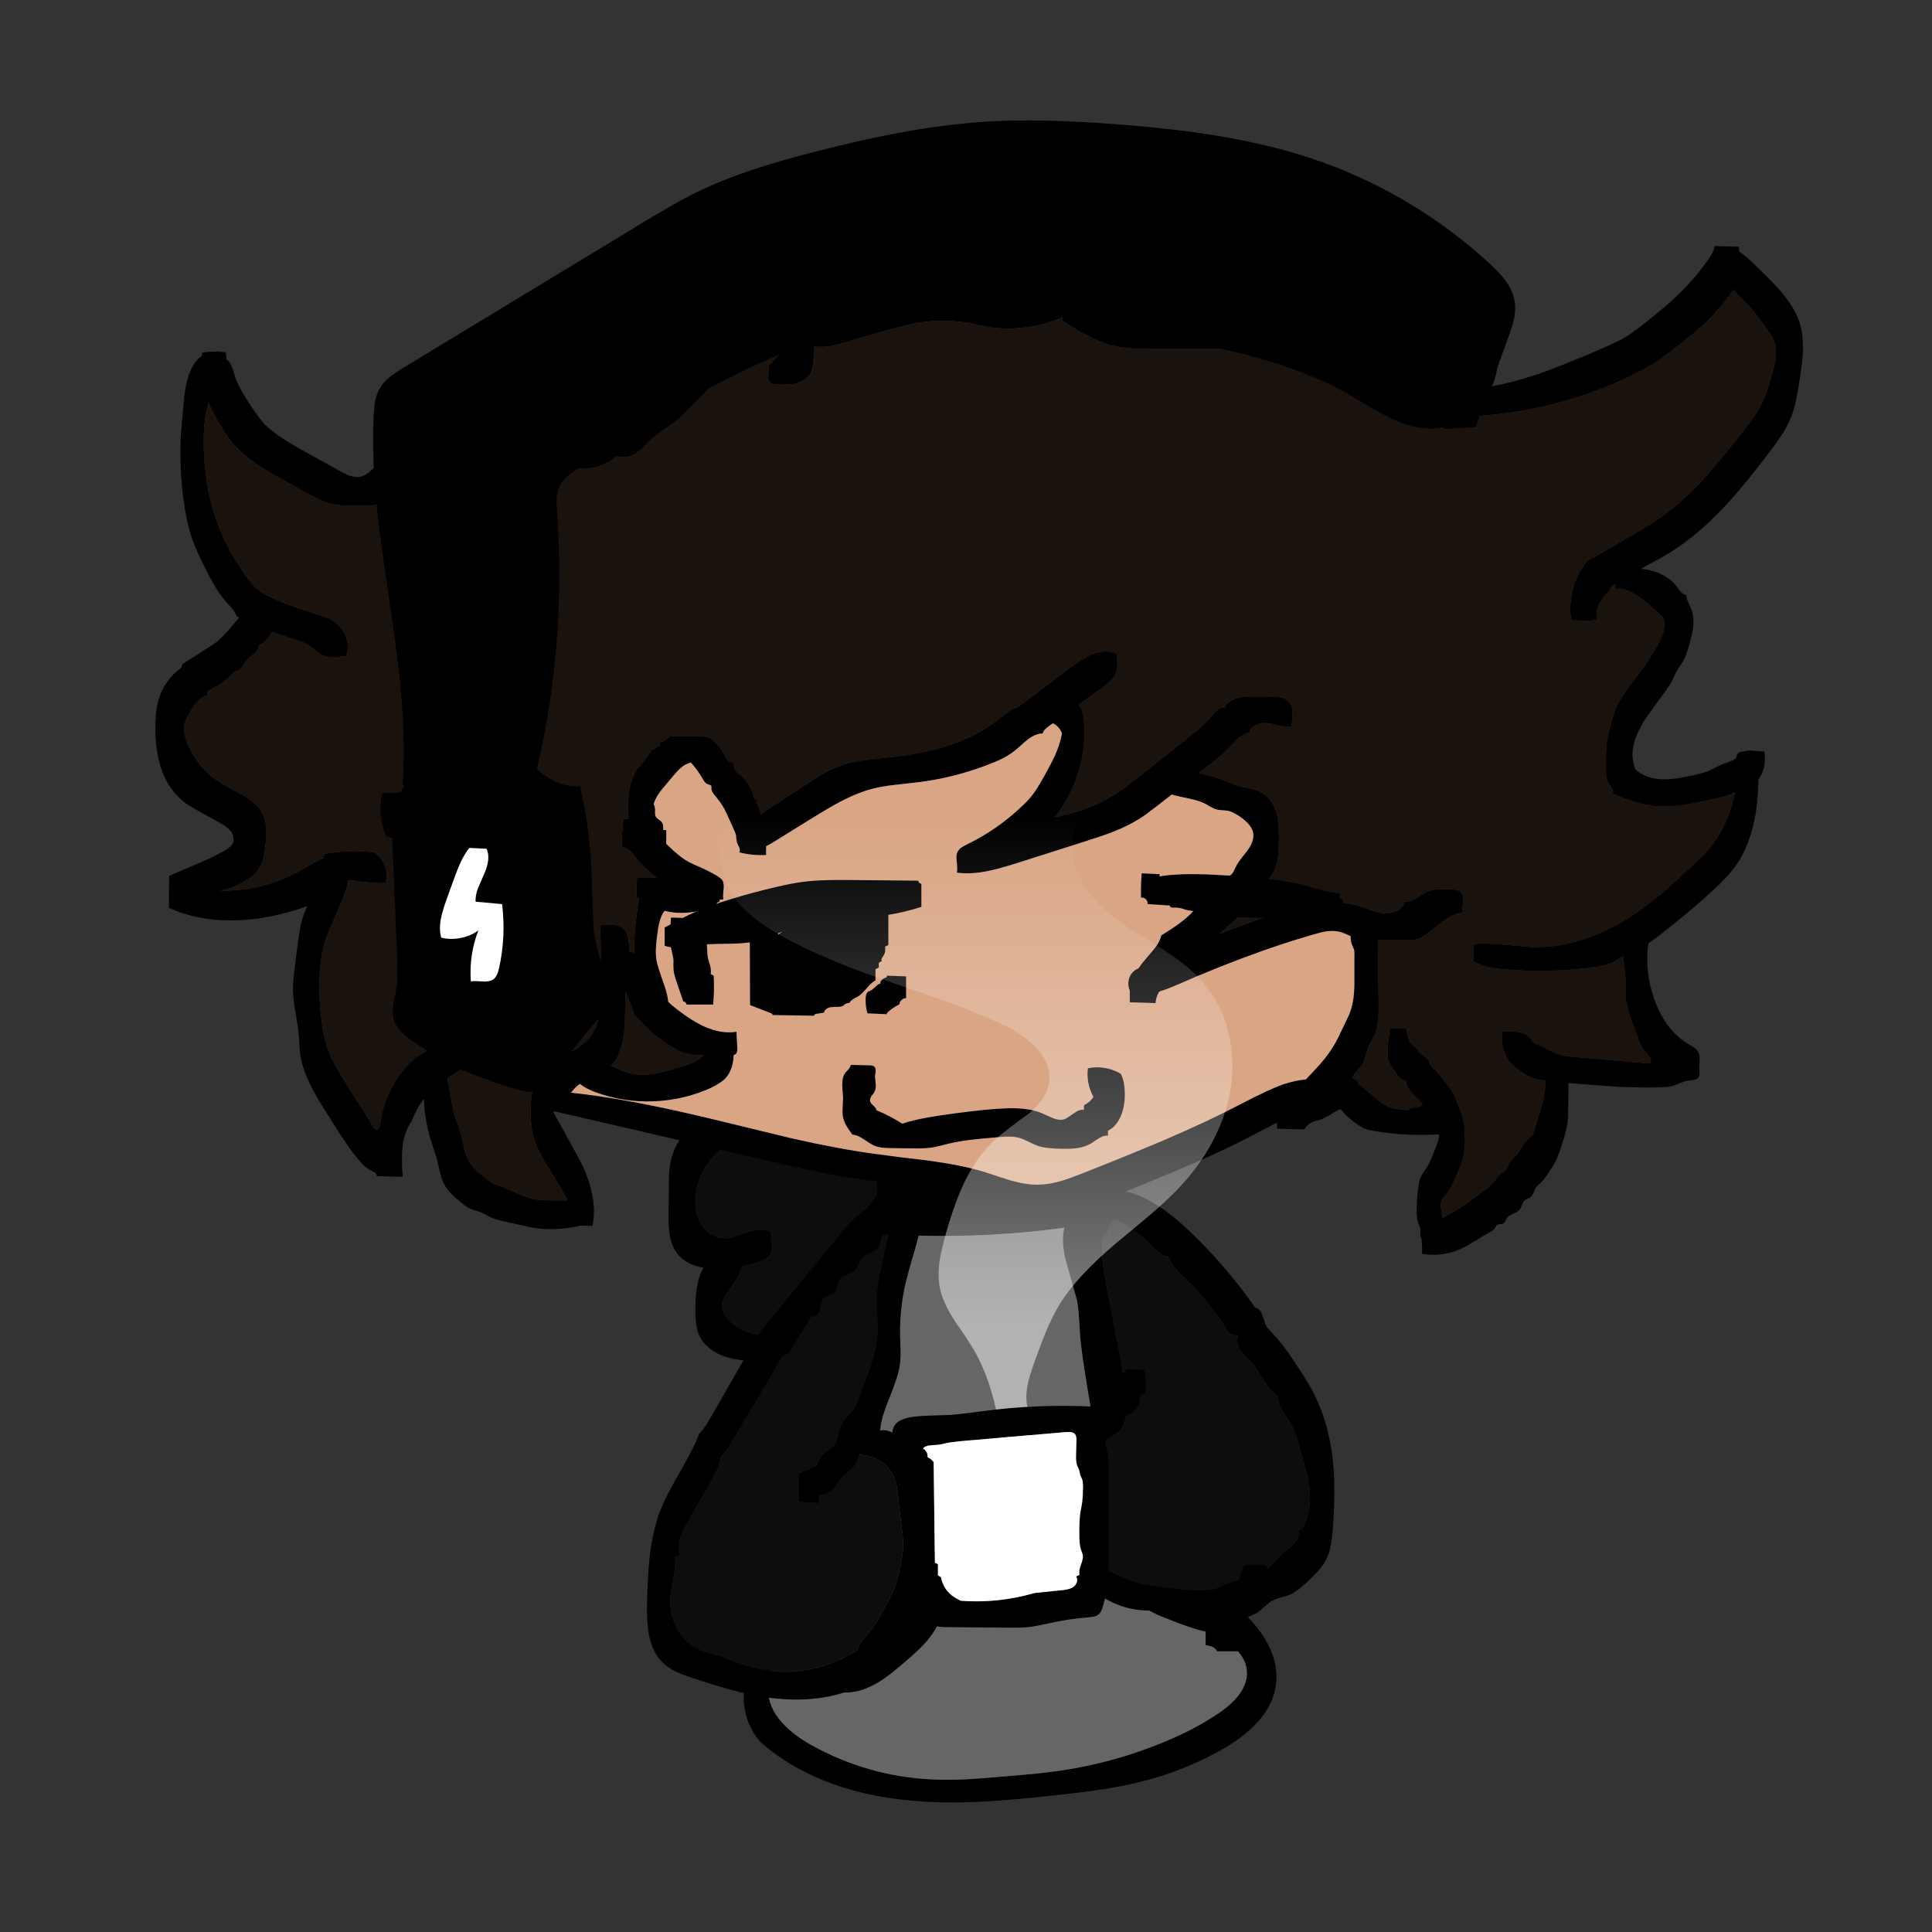
<svg xmlns="http://www.w3.org/2000/svg" version="1.1" xmlns:xlink="http://www.w3.org/1999/xlink" preserveAspectRatio="none" x="0px" y="0px" width="1080px" height="1080px" viewBox="0 0 1080 1080">
<rect x="0" y="0" width="1080" height="1080" fill="#333333" stroke="none"/>
<defs>
<linearGradient id="Gradient_1" gradientUnits="userSpaceOnUse" x1="37.05" y1="-31.875" x2="37.05" y2="-243.225" spreadMethod="pad">
<stop  offset="0%" stop-color="#FFFFFF" stop-opacity="0.498"/>

<stop  offset="100%" stop-color="#FFFFFF" stop-opacity="0"/>
</linearGradient>

<g id="Layer14_0_FILL">
<path fill="#000000" stroke="none" d="
M 604.35 668.3
Q 603.1 670 602.95 674.05 602.1 693.5 602.15 703.2 602.2 719.4 604.25 732.2 604.55 734.15 606.05 742.05
L 614.8 787.65
Q 616.35 795.55 617.5 799.2 619 803.85 622.9 812.9 625.9 820.9 625.2 826.85 624.85 829.6 623.3 835.05 622.15 840 622 850.15 621.6 871.15 621.85 882.25 622.35 900 624.6 914.05 632.2 917 642.4 917.15 648.8 917.25 660.85 916.05 671.85 914.95 677.3 912.9 679.95 911.9 684.95 909.2 689.95 906.4 692.6 905.35 694.35 904.75 697.95 903.65 701.1 902.6 703 901.35 704.3 900.45 706.85 898.15 709.25 896 710.75 895.1 712.5 894 715.9 893.05 719.95 891.95 721.3 891.35 724.9 889.75 730.4 884.65 734.6 880.7 736.6 878.5 739.85 874.85 741.55 871.35 743.2 868.05 744 863.4 744.55 860.5 745 855.05 746.1 841.05 745.9 830.3 745.7 816.9 743.45 805.7 740.35 789.55 732.8 775.85 730.25 771.25 724.15 762.05 716.95 751.2 712.15 746.25 709.85 743.85 709.45 743.35 707.95 741.65 707.3 740.05 706.05 736.2 705.3 734.35 703.95 731.2 701.65 731 686.4 709.05 666.9 690.1 652.95 676.5 641.5 670.65 634.05 666.75 626.35 665.35 618.05 663.7 610.45 665.2 606.05 666 604.35 668.3
M 616.65 691.65
L 619.1 690.15
Q 619.3 685 623.05 681.4 635.55 687.75 645.25 697.85 647.45 700.1 648.75 700.95 650.9 702.4 652.95 702.05 654.05 705.65 657.25 709.35 658.6 710.95 663.3 715.5 677.2 729 686.95 745.35
L 692.25 747.05
Q 691.3 748.85 691.75 751.2 692.2 753.3 693.55 755.25 694.55 756.6 696.45 758.5 699 760.95 699.55 761.55 701.3 763.45 706.45 771.8 710.45 778.35 714.5 780.8 714.3 784.2 716.75 788.35 718.15 790.7 721.35 795.35 723.6 799.1 725.9 807.3
L 728.45 816.15
Q 730.25 822.6 731 826 732.15 831.5 732.3 836 732.45 845.6 728.3 854.15
L 725.75 855.8
Q 726.3 857.85 725.3 860.15 724.4 862.2 722.6 863.8 721.65 864.7 719.05 866.6 716.65 868.4 715.5 869.55 715.35 869.65 712.6 873.05 710.8 875.2 709.25 876.05 707.55 877.1 703.9 877.6 700 878.25 698.45 878.9 696.6 879.8 694.2 882.2 691.35 884.95 690.2 885.7 688.15 887.1 684.3 888.15 679.55 889.5 678.15 890.05 676.25 890.95 673.5 892.8 670 895.1 668.95 895.7 662.95 899.05 654.4 899.5 649 899.85 638.95 899
L 638.85 892.9 636.2 891.5
Q 635.9 882.05 635.9 878.05 635.9 870.55 636.65 864.65 637.9 856.9 638.4 853 639 847.7 639 837.05
L 639 813.1
Q 639 808.2 638.8 805.8 638.55 801.75 637.6 798.7 636.75 796.05 634.65 791.95 632.05 787 631.4 785.4 629.2 780.05 628.35 773.4 627.65 766.85 627.2 763.6
L 618.55 718.6
Q 616.85 709.85 616.35 705.1 615.6 697.65 616.65 691.65
M 481.1 615.3
Q 452.3 612.3 423.4 615.75 411.9 617.2 404.2 619.55 394 622.75 387.35 628.5 382.2 632.9 378.8 639 375.45 645 374.45 651.75 373.9 655.7 373.9 662.15
L 373.75 678.75
Q 373.7 686.2 374.35 690.3 375.4 696.55 378.45 700.6 382.05 705.3 388.7 707.55 390.8 708.25 393.25 708.7 390.6 713.25 389.6 719.55 388.75 724.3 388.7 731.75 388.55 741.75 391.1 747 393.05 751 397 754 400.6 756.8 405.3 758.35 409.3 759.7 414.4 760.35 417.95 760.75 423.8 760.95 431.9 761.3 437.1 761 444.35 760.6 450.2 759.1 464 755.45 476.55 743.6 486.1 734.55 496.5 719.05 499.95 713.95 501.65 711.35 504.7 707 507.25 704 507.65 703.6 514.55 695.95 519 691.1 521.3 687.45 527.65 677.45 526.9 664.9 526.2 652.35 518.7 643.15 515.25 638.9 507.55 632.7 499.05 625.95 496 622.65 492.55 618.9 493 615.95 487.15 615.2 481.1 615.3
M 452.9 628.75
Q 461.45 628.25 476 627.6 477.1 632 479.8 635.6 481.5 637.95 484.45 640.45 486.15 641.95 489.7 644.75 499.2 652.4 507.3 662.05 509.65 665 509.55 667.05 509.4 668.45 507.75 670.65
L 482 705.3
Q 471.1 720.05 464.3 727.2 450.5 742.05 436.35 745.45 427.75 747.45 419.5 745.05 410.65 742.5 405.9 735.85 403.95 733.15 403.65 730.8 403.25 727.35 406.6 722.45 409.05 719 410.25 717.2 412.35 714.15 413.45 711.8 414.35 709.85 414.8 708.05 420.85 706.8 426.6 704.55 429.55 703.35 430.45 701.85 431.35 700.4 431.2 697.5
L 431.05 690.85
Q 431.05 689.05 430.4 688.4 429.85 687.85 428.15 687.7 422.45 687.55 420.05 688.05 418.1 688.45 412.85 690.4 408.4 692.05 405.65 692.2 401.5 692.4 397.6 689.95 393.95 687.7 391.7 683.85 387.75 677.05 389.05 667.25 390.2 658.55 395.3 651 400.4 643.35 408 639 411.6 637 416.6 635.15 430.8 630.05 452.9 628.75 Z"/>

<path fill="#0D0D0D" stroke="none" d="
M 619.1 690.15
L 616.65 691.65
Q 615.6 697.65 616.35 705.1 616.85 709.85 618.55 718.6
L 627.2 763.6
Q 627.65 766.85 628.35 773.4 629.2 780.05 631.4 785.4 632.05 787 634.65 791.95 636.75 796.05 637.6 798.7 638.55 801.75 638.8 805.8 639 808.2 639 813.1
L 639 837.05
Q 639 847.7 638.4 853 637.9 856.9 636.65 864.65 635.9 870.55 635.9 878.05 635.9 882.05 636.2 891.5
L 638.85 892.9 638.95 899
Q 649 899.85 654.4 899.5 662.95 899.05 668.95 895.7 670 895.1 673.5 892.8 676.25 890.95 678.15 890.05 679.55 889.5 684.3 888.15 688.15 887.1 690.2 885.7 691.35 884.95 694.2 882.2 696.6 879.8 698.45 878.9 700 878.25 703.9 877.6 707.55 877.1 709.25 876.05 710.8 875.2 712.6 873.05 715.35 869.65 715.5 869.55 716.65 868.4 719.05 866.6 721.65 864.7 722.6 863.8 724.4 862.2 725.3 860.15 726.3 857.85 725.75 855.8
L 728.3 854.15
Q 732.45 845.6 732.3 836 732.15 831.5 731 826 730.25 822.6 728.45 816.15
L 725.9 807.3
Q 723.6 799.1 721.35 795.35 718.15 790.7 716.75 788.35 714.3 784.2 714.5 780.8 710.45 778.35 706.45 771.8 701.3 763.45 699.55 761.55 699 760.95 696.45 758.5 694.55 756.6 693.55 755.25 692.2 753.3 691.75 751.2 691.3 748.85 692.25 747.05
L 686.95 745.35
Q 677.2 729 663.3 715.5 658.6 710.95 657.25 709.35 654.05 705.65 652.95 702.05 650.9 702.4 648.75 700.95 647.45 700.1 645.25 697.85 635.55 687.75 623.05 681.4 619.3 685 619.1 690.15
M 476 627.6
Q 461.45 628.25 452.9 628.75 430.8 630.05 416.6 635.15 411.6 637 408 639 400.4 643.35 395.3 651 390.2 658.55 389.05 667.25 387.75 677.05 391.7 683.85 393.95 687.7 397.6 689.95 401.5 692.4 405.65 692.2 408.4 692.05 412.85 690.4 418.1 688.45 420.05 688.05 422.45 687.55 428.15 687.7 429.85 687.85 430.4 688.4 431.05 689.05 431.05 690.85
L 431.2 697.5
Q 431.35 700.4 430.45 701.85 429.55 703.35 426.6 704.55 420.85 706.8 414.8 708.05 414.35 709.85 413.45 711.8 412.35 714.15 410.25 717.2 409.05 719 406.6 722.45 403.25 727.35 403.65 730.8 403.95 733.15 405.9 735.85 410.65 742.5 419.5 745.05 427.75 747.45 436.35 745.45 450.5 742.05 464.3 727.2 471.1 720.05 482 705.3
L 507.75 670.65
Q 509.4 668.45 509.55 667.05 509.65 665 507.3 662.05 499.2 652.4 489.7 644.75 486.15 641.95 484.45 640.45 481.5 637.95 479.8 635.6 477.1 632 476 627.6 Z"/>
</g>

<g id="Layer13_0_FILL">
<path fill="#000000" stroke="none" d="
M 604.25 665.95
Q 604.25 665.2 604.2 664.3 602.95 658.65 603.15 655.8
L 578.55 655.05 578.55 659.5
Q 537.3 657.1 491.7 655.25 488.75 662.05 491.65 669.6 494.6 677.25 501.4 680.15 494.45 695.85 488.85 718.15 485.6 731.15 480.05 757.4 476.5 772.95 471.25 792.55 468.55 802.85 461.6 827.45 459 836.5 457.95 839.9 455.75 846.8 453.45 852 451.4 856.6 448 862.8 446.05 866.35 442.1 873.35 428.35 898.25 419.85 926.05 417.45 933.7 416.6 939.15 415.3 946.45 415.9 952.55 417.2 964.6 424.9 973.65 440.2 987.25 461.2 995.6 480.3 1003.15 502.8 1005.85 522.05 1008.25 545.5 1007.3 562.3 1006.6 588.3 1003.75 607.05 1001.7 618.55 999.9 635.05 997.15 648.2 993.1 665.05 987.85 681.05 979.15 708.85 963.9 712.85 944.2 715.7 930.2 706.85 915.7 699.1 903.2 685.1 893.65 678.6 889.2 677 887.8 672.65 884.2 670.9 880.35 652.2 861.45 640.9 837.7 629 812.9 622.5 773.85 616.35 729.25 612.15 707.3 608.6 688.65 608.35 686.9 606.55 675.2 607.25 666.35 605.75 666.1 604.25 665.95
M 525.95 676.15
L 525.95 675.8
Q 526.6 675.95 527.35 676.15
L 525.95 676.15
M 503.2 719.65
Q 505.6 710 507.3 704.75 509.9 696.7 513.3 690.7 554.2 691.9 595 686.3 592.9 694.35 596.25 706.4 598.15 713.2 602 726.75 602.75 730.7 603.15 736.65 603.4 740 603.8 746.6 604.25 752.85 606.15 765.2 610.5 793.45 613.9 807.95 619.35 831.4 627.65 848.7 630.05 853.6 633.85 860.2 630.65 857.5 625.25 856.9 620.8 856.5 612.7 858.2
L 615.4 878.7
Q 620.25 884.15 625.4 888.35 629.1 891.35 633.55 894.55 637.7 897.6 640.65 899.3 644.05 901.35 648.75 903.4 651.2 904.4 657.25 906.75 666 910.05 670.95 911.35 672.45 911.75 673.95 912.1
L 673.95 919.65
Q 676.55 920.05 677.65 920.55 679.6 921.5 680.3 923.1
L 692 923.1
Q 696.2 927.95 696.85 932.95 697.95 939.85 693 946.8 689.05 952.3 681.65 957.4 666.7 967.7 645.65 975.8 622.9 984.65 599.25 988.75 590.6 990.25 579.7 991.4 573.2 992.05 560.05 993.15 547.15 994.25 540.7 994.6 529.85 995.15 521.25 994.7 503.4 993.95 486.2 989.05 468.95 984.1 453.35 975.4 443.05 969.55 437.05 962.75 429.5 954.35 429.45 945 429.45 941.35 430.65 937 431.5 934 433.4 929.25 443.3 904.15 455.8 881.1 458.95 875.3 460.45 872.4 463.1 867.35 464.75 863.5 468.05 855.85 471.25 844.5 477.85 822.15 487.8 781.9
L 503.2 719.65
M 639.55 871.55
Q 638.95 870.4 638 867.3 640.8 871.85 644.1 877.15 640.85 874.3 639.55 871.55
M 520.1 868.85
Q 514.75 876.95 510.1 883.7
L 484.9 920.4
Q 480.85 926.45 477.25 929.5 472.2 933.7 467.05 933.45
L 466.95 945.5
Q 476.7 947.85 487.85 942.2 492.15 940.05 496.9 936.45 499.7 934.35 505.2 929.65 511.05 924.6 513.6 922.15 518.15 917.75 521.05 913.65 524.25 909.1 526.95 902.6 528.6 898.7 531.25 890.7
L 534.75 880.2
Q 537.75 871.25 538.7 866.35 540.25 858.5 539.1 852.25
L 528.25 851.65
Q 527.15 853.35 526.55 856.2 526.2 857.85 525.6 861.15 524.25 867.55 520.1 868.85 Z"/>

<path fill="#666666" stroke="none" d="
M 507.3 704.75
Q 505.6 710 503.2 719.65
L 487.8 781.9
Q 477.85 822.15 471.25 844.5 468.05 855.85 464.75 863.5 463.1 867.35 460.45 872.4 458.95 875.3 455.8 881.1 443.3 904.15 433.4 929.25 431.5 934 430.65 937 429.45 941.35 429.45 945 429.5 954.35 437.05 962.75 443.05 969.55 453.35 975.4 468.95 984.1 486.2 989.05 503.4 993.95 521.25 994.7 529.85 995.15 540.7 994.6 547.15 994.25 560.05 993.15 573.2 992.05 579.7 991.4 590.6 990.25 599.25 988.75 622.9 984.65 645.65 975.8 666.7 967.7 681.65 957.4 689.05 952.3 693 946.8 697.95 939.85 696.85 932.95 696.2 927.95 692 923.1
L 680.3 923.1
Q 679.6 921.5 677.65 920.55 676.55 920.05 673.95 919.65
L 673.95 912.1
Q 672.45 911.75 670.95 911.35 666 910.05 657.25 906.75 651.2 904.4 648.75 903.4 644.05 901.35 640.65 899.3 637.7 897.6 633.55 894.55 629.1 891.35 625.4 888.35 620.25 884.15 615.4 878.7
L 612.7 858.2
Q 620.8 856.5 625.25 856.9 630.65 857.5 633.85 860.2 630.05 853.6 627.65 848.7 619.35 831.4 613.9 807.95 610.5 793.45 606.15 765.2 604.25 752.85 603.8 746.6 603.4 740 603.15 736.65 602.75 730.7 602 726.75 598.15 713.2 596.25 706.4 592.9 694.35 595 686.3 554.2 691.9 513.3 690.7 509.9 696.7 507.3 704.75
M 510.1 883.7
Q 514.75 876.95 520.1 868.85 524.25 867.55 525.6 861.15 526.2 857.85 526.55 856.2 527.15 853.35 528.25 851.65
L 539.1 852.25
Q 540.25 858.5 538.7 866.35 537.75 871.25 534.75 880.2
L 531.25 890.7
Q 528.6 898.7 526.95 902.6 524.25 909.1 521.05 913.65 518.15 917.75 513.6 922.15 511.05 924.6 505.2 929.65 499.7 934.35 496.9 936.45 492.15 940.05 487.85 942.2 476.7 947.85 466.95 945.5
L 467.05 933.45
Q 472.2 933.7 477.25 929.5 480.85 926.45 484.9 920.4
L 510.1 883.7 Z"/>
</g>

<g id="Layer12_0_FILL">
<path fill="#0D0D0D" stroke="none" d="
M 629.1 791.4
Q 629.1 791.45 629.1 791.55 628.15 796.55 626.5 798.7 625.35 800.25 622.95 801.8 621.65 802.6 618.9 804.3 616.7 805.8 615.6 807.85 614.3 810.15 615.05 812.3
L 609.45 813.65
Q 605.2 820.25 603.9 828.1 602.55 836.1 604.4 843.6 604.55 844.05 605.3 847 605.8 849.05 606.1 850.4
L 606.5 853.6
Q 606.8 855.5 607.1 856.75 607.65 858.6 609.1 862.25 610.2 865.45 609.35 867.7 612.1 868.05 613.8 870.55 615.5 873 614.85 875.65
L 624.65 880.5
Q 629.95 883.15 633.35 884.3 637.65 885.7 646.6 886.95 657.15 888.35 662.65 888.8 668.25 889.2 673.15 889 676.05 888.85 678.7 888.5 685.25 885.4 692.85 883.15 693.2 879.2 695.15 875.65 695.05 875.5 694.9 875.4 692 872.8 687.1 865.95 680.55 856.8 677.95 851.8 675.8 847.55 673.2 840.85
L 645.15 769.85 640.25 769.85
Q 640.7 774.2 640.3 778.55
L 637.4 780
Q 637.7 783.85 635.25 787.2 632.8 790.5 629.1 791.4
M 482 703.15
Q 481.1 704.15 479.75 707.1 478.55 709.75 477.3 710.75 476.35 711.5 473.25 712.6 470.5 713.55 469.55 714.85 468.8 715.85 468.25 718.5 467.7 720.95 466.75 722 465.95 722.95 463.8 723.75 461.45 724.65 460.65 725.4 459.55 726.4 459.1 728.3 458.75 729.45 458.35 731.85 457.85 733.65 456.65 734.95 455.15 736.3 453.65 735.8
L 441.15 755.7 436.8 758.5
Q 434.35 763.95 428.2 774.15
L 409.25 805.75
Q 405.65 811.85 402.9 814.5 402.5 817.85 400.8 821.75 399.7 824.1 397.2 828.55
L 384.75 850.3
Q 381.55 855.8 380.4 859.45 378.8 864.75 380.2 869
L 377.3 870.5
Q 377.9 874.9 376.55 882 374.9 891 374.75 893.55 374.2 902.05 378.15 909.7 382.25 917.7 389.5 921.4 392.05 922.7 395.9 923.85 398.1 924.55 402.5 925.75 405.15 926.6 409.9 928.5 414.95 930.45 417.35 931.2 432.65 936.15 449.3 933.7 465.75 931.25 479.3 922.25 479.95 919.6 482.2 916.65 485.05 913.4 486.4 911.7 489.7 907.75 494.65 898.65 498.25 892.1 499.7 888.35 501.45 884.1 502.85 877.6 504.8 869.35 504.85 863.9 504.9 860.2 504.15 854.7
L 503 845.55
Q 501.7 833.15 501.45 831.8 499.95 824.1 495.95 819.85 491.5 815.15 483.45 813.5 482.2 813.25 480.5 813.1 480.35 814.8 479.95 815.95 479 818.4 475.7 821.05 471.4 824.5 470.45 825.6 469.75 826.5 468.45 828.55 467.3 830.5 466.5 831.45 464 834.4 457.85 836.1
L 457.85 840.3 446.65 839.6 446.65 823.55 453.3 820.85
Q 454.85 820.15 455.35 819.9 456.35 819.3 456.9 818.45 457.3 817.9 457.7 816.85 458.25 815.2 458.35 815.15 459.15 813.5 461.25 811.95 463.8 810.25 464.85 809.3 466.7 807.65 467.9 805.6 468 804.2 468.25 802.75 469.2 797.8 472.15 794 472.8 793.05 474.7 791 476.4 789.1 477.25 787.95 478.95 785.5 480.85 780.25
L 484.45 770.4
Q 487.25 762.75 488.4 758.75 490.25 752.25 490.65 746.8 490.95 742.85 490.55 735.5 490.1 727.7 490.25 724.2 490.5 718.5 493.15 706.6
L 496.75 690.35
Q 496.15 689.35 494.8 689.75 493.4 690.15 492.8 691.3 492.45 692.1 492.2 693.7 491.95 695.4 491.65 696.15 490.75 698.2 487.25 699.9 483.1 701.9 482 703.15 Z"/>

<path fill="#000000" stroke="none" d="
M 629.85 765.2
Q 629.55 766.3 628.45 767 627.4 767.65 626.3 767.35 626.85 770.1 625.55 772.85 624.3 775.55 621.85 777.1 621.25 777.55 619.9 778.3 618.75 778.95 618.2 779.7 617.65 780.4 617.25 781.8 616.7 783.65 616.55 784.05 615.7 786.45 612.3 788.7 607.75 791.65 606.85 792.55 603.85 795.5 603.7 799.65
L 598.5 801.2
Q 593.45 807.6 592.65 818.15 592.35 821.8 592.5 827.25 592.55 830.25 592.7 836.3 592.7 839.15 592.55 844.7 592.5 849.7 592.9 853.1 593.3 857.15 594.55 863 595.7 868.15 596.6 870.5 598.05 874.35 598.2 874.75 598.9 877.2 598.15 879 600.95 879.3 602.7 881.9 604.55 884.55 603.8 887.3 609.1 890.15 614.8 891.75 621.35 896.2 629 898.45 636.7 900.6 644.5 900.25 645.9 900.2 646.9 900.6 648.05 901.1 648 902.1
L 691.45 902.5 705.45 896.95 705.5 892.9 711.1 891.5
Q 711.95 887.15 711 882.7 710.05 878.3 707.5 874.75
L 695.7 874.7
Q 695.45 875.2 695.15 875.65 693.2 879.2 692.85 883.15 685.25 885.4 678.7 888.5 676.05 888.85 673.15 889 668.25 889.2 662.65 888.8 657.15 888.35 646.6 886.95 637.65 885.7 633.35 884.3 629.95 883.15 624.65 880.5
L 614.85 875.65
Q 615.5 873 613.8 870.55 612.1 868.05 609.35 867.7 610.2 865.45 609.1 862.25 607.65 858.6 607.1 856.75 606.8 855.5 606.5 853.6
L 606.1 850.4
Q 605.8 849.05 605.3 847 604.55 844.05 604.4 843.6 602.55 836.1 603.9 828.1 605.2 820.25 609.45 813.65
L 615.05 812.3
Q 614.3 810.15 615.6 807.85 616.7 805.8 618.9 804.3 621.65 802.6 622.95 801.8 625.35 800.25 626.5 798.7 628.15 796.55 629.1 791.55 629.1 791.45 629.1 791.4 632.8 790.5 635.25 787.2 637.7 783.85 637.4 780
L 640.3 778.55
Q 640.7 774.2 640.25 769.85 640.05 767.85 639.7 765.95
L 629.85 765.2
M 476.5 682.2
Q 473.9 684.7 470.1 689.4
L 424.45 745.05 397.6 791.8
Q 395.45 795.4 394.55 796.85 392.7 799.55 390.9 801.4 388.1 809 380.55 822.05 372.5 835.95 369.8 842.6 365.2 853.9 363.35 868.8 362.1 878.7 361.7 895.9 361.45 907.25 362.8 914 364.7 923.85 370.5 929.45 373.55 932.45 378.35 934.75 381.45 936.1 387.5 938.15 403.3 943.4 413.6 945.9 428.1 949.45 440.3 949.95 454.65 950.65 467.45 947.4 481.3 943.7 491.65 935.75
L 508.6 910.75 512.4 900.95
Q 519 882.45 519.05 865.7 519.15 860.6 518.6 854.25 518.3 851.05 517.35 842.8
L 515.2 825.05
Q 514.7 821.25 514.3 819.5 513.7 816.45 512.55 814.2 510.95 811.2 506.6 806.95 502.8 803.1 499.9 801.4 495.75 798.95 492 799.7 492.4 793.05 497.05 781.8 502 769.55 502.85 764 503.5 760.2 503.4 754.95 503.2 748.9 503.15 745.85 502.95 731.65 506.15 717.5 507.3 712.6 509.9 703.75 512.65 694.3 513.7 690.1 517.15 675.6 517.55 660.7
L 491.6 660.7
Q 491.25 667.9 486.5 673.35 485 675.05 481.45 677.9 478.05 680.65 476.5 682.2
M 479.75 707.1
Q 481.1 704.15 482 703.15 483.1 701.9 487.25 699.9 490.75 698.2 491.65 696.15 491.95 695.4 492.2 693.7 492.45 692.1 492.8 691.3 493.4 690.15 494.8 689.75 496.15 689.35 496.75 690.35
L 493.15 706.6
Q 490.5 718.5 490.25 724.2 490.1 727.7 490.55 735.5 490.95 742.85 490.65 746.8 490.25 752.25 488.4 758.75 487.25 762.75 484.45 770.4
L 480.85 780.25
Q 478.95 785.5 477.25 787.95 476.4 789.1 474.7 791 472.8 793.05 472.15 794 469.2 797.8 468.25 802.75 468 804.2 467.9 805.6 466.7 807.65 464.85 809.3 463.8 810.25 461.25 811.95 459.15 813.5 458.35 815.15 458.25 815.2 457.7 816.85 457.3 817.9 456.9 818.45 456.35 819.3 455.35 819.9 454.85 820.15 453.3 820.85
L 446.65 823.55 446.65 839.6 457.85 840.3 457.85 836.1
Q 464 834.4 466.5 831.45 467.3 830.5 468.45 828.55 469.75 826.5 470.45 825.6 471.4 824.5 475.7 821.05 479 818.4 479.95 815.95 480.35 814.8 480.5 813.1 482.2 813.25 483.45 813.5 491.5 815.15 495.95 819.85 499.95 824.1 501.45 831.8 501.7 833.15 503 845.55
L 504.15 854.7
Q 504.9 860.2 504.85 863.9 504.8 869.35 502.85 877.6 501.45 884.1 499.7 888.35 498.25 892.1 494.65 898.65 489.7 907.75 486.4 911.7 485.05 913.4 482.2 916.65 479.95 919.6 479.3 922.25 465.75 931.25 449.3 933.7 432.65 936.15 417.35 931.2 414.95 930.45 409.9 928.5 405.15 926.6 402.5 925.75 398.1 924.55 395.9 923.85 392.05 922.7 389.5 921.4 382.25 917.7 378.15 909.7 374.2 902.05 374.75 893.55 374.9 891 376.55 882 377.9 874.9 377.3 870.5
L 380.2 869
Q 378.8 864.75 380.4 859.45 381.55 855.8 384.75 850.3
L 397.2 828.55
Q 399.7 824.1 400.8 821.75 402.5 817.85 402.9 814.5 405.65 811.85 409.25 805.75
L 428.2 774.15
Q 434.35 763.95 436.8 758.5
L 441.15 755.7 453.65 735.8
Q 455.15 736.3 456.65 734.95 457.85 733.65 458.35 731.85 458.75 729.45 459.1 728.3 459.55 726.4 460.65 725.4 461.45 724.65 463.8 723.75 465.95 722.95 466.75 722 467.7 720.95 468.25 718.5 468.8 715.85 469.55 714.85 470.5 713.55 473.25 712.6 476.35 711.5 477.3 710.75 478.55 709.75 479.75 707.1 Z"/>
</g>

<g id="Layer11_0_FILL">
<path fill="#000000" stroke="none" d="
M 981.05 148.05
Q 977.8 144.95 976.3 143.65 974.15 141.9 972.2 140.7 972.15 139.3 972 137.95
L 958.6 137.55
Q 958.05 140.65 954.85 145.2 946.7 156.9 935.6 167.1 931.9 170.6 924 176.95 913.65 185.55 907.55 189.05 903.4 191.45 893.85 195.55 872.4 204.7 861.1 208.65 842.55 215.1 826.95 216.95 817.15 218.1 804.85 217.95 801.25 217.9 795.8 217.7 796.2 217.15 796.65 216.7 801.75 210.3 803.45 205.75 805.25 200.55 805.15 192.45 804.9 184.6 802.8 179.4 801.5 176.1 798.95 172.5 797.45 170.3 794.05 166.15 790.35 161.95 788.4 160.65 784.85 158.8 783.25 157.8 780.4 156 779.9 153.7
L 769.15 153.25
Q 768.7 159.15 768.75 165.15 767.4 165.7 765.95 166.55 764.65 167.3 761.4 169.7 752.25 176.2 741.95 181.05 734.7 184.4 730.15 183.85 728.5 183.65 726.1 182.8
L 722.15 181.4
Q 717.35 179.9 707.15 179.9
L 649 179.75
Q 642.05 179.7 639 179.4 633.45 179 629.2 177.6 625.35 176.3 617.45 171.8
L 606.5 165.4 605 157.7 604.6 157.7
Q 604.55 157.65 604.45 157.6 603.65 156.75 601.55 156.5 595.2 155.9 589.35 157.95 587.1 158.75 583.65 160.45 579.25 162.55 578 163.1 568.95 166.95 559.1 166.65 556 166.5 551.2 165.8 544.35 164.8 543.25 164.65 535.85 163.8 526.45 164.05 520.85 164.25 509.6 165.2 501.7 165.9 498 166.75 495.55 167.4 491.25 168.8 486.5 170.35 484.45 170.9 481.95 171.6 476.35 172.7 471 173.75 468.25 174.5 464.1 175.7 459.15 177.9 457.3 178.8 453.65 180.65 452.5 176.9 450.4 174.05 449.3 172.7 448.8 171.95 447.85 170.7 447.4 169.75 446.9 168.6 446.65 168.05 446.25 166.95 445.6 166.5 445 165.95 443.1 165.35 441.4 164.85 440.8 164.1 440.25 163.45 439.85 161.85 439.45 160.25 438.95 159.65 438.3 158.8 436.65 158.45 434.15 158 433.9 157.95 432.65 157.45 431.2 156.1 429.65 154.4 428.8 153.6 425.15 150.05 418.75 149.3 414.4 148.8 407.2 149.55
L 404.75 160.25
Q 402.9 168.2 401.7 171.8 398.9 179.75 391.85 189.95 383.9 201.4 374.3 211.1
L 369.05 216.35
Q 365.5 219.75 362.55 222.4 358.25 226.05 357.15 227.2 356.25 228.15 355 229.95 353.4 232 352.8 232.65 352.1 233.4 349.65 236 347.75 237.95 346.75 239.4 340.5 237.35 333.75 238.3 333.1 242.5 326.85 245.35 322.55 247.3 319.15 247.55 316.95 247.75 314.2 247.35 312.8 247.2 309.35 246.55 303.35 245.3 300.5 244.5 295.7 243.15 292.1 241.3 290.25 240.25 289.3 239.8 287.65 239 286.35 238.65 285.4 238.45 283.4 238.25 281.4 238.05 280.45 237.75 277.8 236.75 276.5 236.25 273.25 235.1 266.9 234.95
L 258.55 234.7
Q 256.4 234.7 255.65 234.9 254.5 235.15 251.95 236.75 249.8 238.15 248.3 238.25 248.15 238.8 248.1 239.3 245.1 239.05 243.2 239.2 239.1 239.4 236.3 241.1 235.7 241.5 230.7 246 227.35 249 224.5 249 224.7 250.35 223.9 251.3 216.45 254.5 211.05 259.65 209.55 261.1 206.4 263.95 203.55 266.2 200.9 266.6 198.45 266.95 195.45 265.9 193.5 265.25 190.3 263.45
L 174.8 254.9
Q 165.65 249.85 162.15 247.7 152.6 241.95 147.6 236.75 144.05 232.95 138.9 224.85 133.1 216.05 131.35 210.4 130.3 206.8 129.65 205.1 128.4 202.15 126.5 200.75 126.7 198.95 126.05 196.95 123.7 196.6 121.45 196.55 120.25 196.5 119 196.55 116.05 196.6 113.05 197.15 112.95 198 112.9 198.8 108.95 201.65 106.45 207.35 104.6 211.6 103.65 217.15 103.05 220.7 102.45 227.35 101.35 239.05 101.05 244.9 100.25 262.45 102.75 280.45 104.55 293.5 107.8 302.35 109.7 307.5 113.8 315.8 119.25 326.75 122.55 331.55 124.6 334.45 126.5 336.55 129.7 340.15 129.9 340.35 131.75 342.7 132.4 344.7 133.05 344.85 133.7 345.15
L 131.35 348
Q 125.05 355.75 121.2 358.8 119.3 360.2 115.75 362.45
L 101.9 371.3 101.4 373.2
Q 96.7 376.5 93.4 381.25 90.05 386 88.5 391.5 87.15 396.25 86.85 404.5 86.4 429.25 96.9 442.35 100.1 446.4 104.45 449.45 107.1 451.2 111.05 453.4
L 122.35 459.65
Q 127 462.2 128.75 464.35 130.1 465.95 130.45 468 130.85 470.2 129.9 471.8 129 473.5 125.6 475.5
L 119.5 478.75
Q 117.8 479.65 112.95 481.75
L 94.55 489.6 94.4 507.45
Q 110.85 515 131.35 514.5 149.5 514.1 169 507.5 170.35 507.05 171.7 506.6 169.35 512.05 168.4 515.8 167.55 519 166.75 525.4
L 164.9 539.65
Q 163.7 548.8 163.75 553.35 163.85 558.05 165.15 565.7 166.7 574.95 166.95 578 167.05 578.7 167.35 583.95 167.55 587.55 167.9 589.85 169.25 599.15 176.3 611.75 179.7 617.8 189.55 633.15 195 641.45 198.1 645.4 200 647.85 201.8 649.85 204.95 653.3 207.4 654.3 209.05 655.15 209.65 655.55 210.75 656.4 210.55 657.45
L 225.1 657.85
Q 224.35 647.2 224.95 641.4 226 632.4 230.25 626.55 232.7 619.75 237.05 614.2 237.05 617.55 237.25 619.9 237.6 623.15 238.15 625.95 239.25 632.55 241.1 638.15 242.05 641.15 244 647.1 244.75 649.85 245.9 655.25 247.05 660.05 248.85 662.95 250.2 665.4 252.8 667.85 254.15 669.15 257.6 672.05 261.05 675 263.2 675.8 264.8 676.5 268.35 677.45 270.45 678.25 274.25 680.5 276.3 681.45 281.75 682.75
L 291.45 684.9
Q 296.9 686.15 299.65 686.55 310.7 688.1 323.9 685.3
L 323.9 685.05 331.2 685.3
Q 333.5 674.4 329.35 661.1 327.65 655.7 325.25 650.9 323.75 647.8 321.45 643.7
L 309.4 621.75 309.9 621.2 426.25 648.15
Q 455.9 655.15 472.3 657.8 476.5 658.45 493.7 660.9 506.9 662.75 515.05 664.4 527.95 666.95 553.8 673.3 576.5 678 592.75 676.3 603.15 675.1 615.7 671.05 623.1 668.6 637.8 662.6 659 653.9 668.7 649.65 685.95 642.15 699.05 635.2 708.65 630.2 713.85 627.55
L 713.85 630.95 729.15 631.35
Q 730.45 628.8 733.25 627.4 734.8 626.65 738.3 625.85 740.1 625.15 742.65 623.7 744.05 622.9 746.8 621.2 748.1 620.45 749.3 620 749.85 620.45 750.45 621.15 751 621.75 751.95 622.9 753.25 624.4 756.65 627 760.6 629.95 762.9 630.95 764.85 631.65 768.8 632.35 786.3 635.2 804.4 634.1 804.45 635.5 804.1 637.1 803.75 638.4 802.8 641
L 801.25 644.8
Q 799.3 649.9 797.45 652.8 795 656.15 794.2 658.05 793.3 660.15 792.95 663.1 791.95 669.75 791.95 676.35 791.8 681.2 792.9 683.95 793.15 684.6 793.65 685.85 794.05 686.95 794.05 687.75 794.1 688.45 793.9 689.9 793.85 691.05 794.3 691.7 794.45 691.85 794.6 692 794.6 692.2 794.6 692.45
L 794.95 696.7
Q 795.15 699.2 794.8 700.85 805.8 702.8 816.3 698.25 819.55 696.8 824.6 693.7 830.55 689.95 832.65 688.85 834.9 687.7 835.5 686.75 835.5 686.7 836.2 685.55 836.6 684.85 837.1 684.6 837.5 684.3 838.45 684.3 839.45 684.3 839.9 684.15 840.6 683.9 841.3 682.8 841.65 682.2 842.3 680.95 843.2 679.7 846 678.45 848.85 677.25 849.65 676 850.15 675.35 850.8 673.5 851.45 671.8 852.1 671.1 852.65 670.65 854 670 855.4 669.5 855.9 668.95 856.65 668.25 857.2 666.85 858.05 664.7 858.15 664.45 858.7 663.55 859.65 662.7 860.25 662.15 861.45 661.05 863.4 659.1 865.8 655.35 868.05 652 869.4 649.5 871.1 646.25 873 640.15 875.7 632.1 876.25 627.65 876.65 624.35 876.65 619.25
L 876.8 605.45 878.1 605.5
Q 893.95 606.85 902.85 607.4 916.5 608.15 927.6 607.85 932.5 607.75 935.2 607 935.95 606.8 939.45 605.35 941.95 604.35 943.7 604.05 944.8 603.95 947.05 603.65 948.95 603.25 949.6 602.05 950.1 601.2 950.05 599.9 949.9 598.35 949.85 597.6 949.85 597.45 950.1 592.65 950.25 589.7 949.3 588 948.55 586.65 946.85 585.5 946.65 585.3 943.8 583.6 937.25 579.8 932.2 573 927.75 566.8 924.85 558.85 919.35 543.35 921.4 527.3 925.1 524.9 929.5 521.4 942.1 511.5 952.9 501.95 954.5 500.55 957.65 497.7 965.55 490.3 969.3 485.35 978.45 473.05 981.45 454.55 982.8 446.15 983 435.55 985.1 433 986 429.15 986.95 424.95 986.35 419.95 984.9 420.2 980 419.65 976.95 419.3 975.05 420 972.7 420 971.5 421.2 970.65 422.15 970.45 423.8 970.1 424.05 969.9 424.2 968.65 425.15 966.55 425.9 964.2 426.75 962.95 427.2 961.5 427.75 959.2 428.9 956.5 430.35 955.6 430.75 952.55 432.05 945.6 433.6 939.95 434.75 937.5 435.1 932.95 435.75 929.35 435.65 919.85 435.3 914.25 430.05 912.95 426.95 912.65 423.4 912.15 417.2 915.3 410.15 916.1 408.25 918.15 404.55 918.8 403.35 920.2 401.35 920.85 400.25 922.85 397.55
L 931.35 385.8
Q 933.9 382.2 934.65 380.7 935.55 378.9 937.2 375.3 937.8 374.25 939.3 372 940.8 369.8 941.4 368.6 942.55 366.5 944.1 361.1 946.1 354.15 946.5 350.3 947.1 344.25 945.15 339.75 944 337.45 943.5 336.2 942.6 334.2 942.7 332.6 941.2 332.5 939.75 331.05 939.15 330.45 937.6 328.2 932.3 321.05 921.6 318.6 919.55 318.2 917.35 317.95 930.3 310.85 933.45 308.95 948.95 299.3 964.1 283.1 974.85 271.7 989.8 251.85 993.6 246.8 995.45 243.95 998.45 239.45 1000.2 235.5 1002.45 230.7 1003.9 224.15 1004.75 220.35 1006 212.35 1007.65 201.8 1007.85 196.2 1008.15 187.25 1006 180.35 1002.8 170.25 991.4 158.4 988.85 155.75 981.05 148.05
M 988 184.4
Q 991.6 189.55 992.4 193 993.15 196.3 992.6 200.45 992.25 203.2 990.95 207.75 987.7 220.15 984.35 226.55 982.6 230.05 979.7 234.1 978.1 236.25 974.25 241.25 960.45 258.85 952.4 267.55 939.65 281.55 927.05 290.1 922.15 293.45 913.8 298.3
L 887 313.9
Q 881.55 320.7 879.25 329.35 876.95 338 878.3 346.55 885.25 347.35 892.5 346.6 892.05 342.05 894 337.65 896.05 333.25 899.85 330.6
L 900.2 328.4
Q 901.5 327.45 903 326.45
L 903.05 329.2
Q 908.95 328.25 917.1 334.25 924.05 339.4 929.85 345.6 931.15 349.5 929.5 354.4 928.4 357.65 925.4 362.65 921.8 368.8 919.55 371.9
L 916.05 376.6
Q 911.75 382.1 907.35 388.7 904.9 392.5 903.75 394.9 901.95 398.5 900.05 406.4 898.85 411.45 898.4 413.95 897.65 418.45 897.55 427.55 897.45 431.1 897.75 433 898.1 435.9 899.3 437.95 899.85 438.85 901 440.6 901.8 442.15 901.4 443.4 914.8 450 927.1 450.75 933.3 451.05 941.05 450 945.75 449.3 954.8 447.35 962 445.9 966.1 444.45 967.45 444 969.75 443.05 968.75 449.1 966.5 455.1 961.45 468.8 951.4 478.9
L 940.5 489
Q 932.2 496.65 927.85 500.25 911.7 513.9 894.95 521.3 875.8 529.8 857.4 529.4 854.35 529.35 840.5 528.05 830.15 527 823.6 527.85
L 823.6 537.35
Q 826.95 539.4 831.7 540.5 835 541.3 840.35 541.8 865.25 544 889.7 540.9 897.15 539.95 900.8 538.25 903.2 537.15 907.35 534.55 907.4 535.1 907.45 535.75 908.55 544.5 908.55 544.65 908.7 546.55 908.7 552.25 908.6 557.1 909.05 559.85 909.65 564 912.5 572.05
L 915 578.75
Q 917.45 585.55 919.9 588.35 921.75 590.35 922.35 591.35 923.4 593.2 922.5 594.55
L 881.2 590.95
Q 877.15 590.6 875.15 590.25 871.85 589.7 869.3 588.65 868.05 588.1 865.25 586.6 862.65 585.15 861.1 584.55 859.8 584.15 859.1 583.85 858.05 583.4 857.35 582.85 856.85 582.35 856.25 581.5 855.5 580.25 855.3 580.05 853.05 577.25 848.05 576.8 846.75 576.65 843.95 576.65 841.3 576.65 839.9 576.45 838.5 584.2 842.4 591.35 843.5 593.3 844.9 594.75 846.2 596.2 848.45 597.65 851.5 600.1 853.9 601.3 857.1 603 861.5 603.8 862.5 604 864.1 604.2 863.8 610.75 862.2 617 861.55 619.25 860.15 623.65 858.85 627.55 858.25 629.9 857.55 633.1 856.65 634.4 856.15 635.3 854.75 636.45 853.15 637.8 852.75 638.25 851.65 639.35 850.35 641.75 848.85 644.3 848.1 645.25 847.65 645.8 845.85 647.65 844.35 649.1 843.75 650.15 842.75 652.6 841.9 653.65 841.45 654.25 840.5 655 839.4 655.75 838.85 656.15 837.9 656.95 836.8 658.4
L 835 660.85
Q 833.7 662.4 831.5 664.1 830.9 664.6 827.65 666.9 820.5 672.35 816.75 674.8 814.05 676.55 810.7 678.45 808.2 679.95 806.35 680.95 805.8 677.45 805.55 675.4 805.25 672.75 805.8 671.3 806.2 670.25 807.25 669.05 807.8 668.4 809 667.05 811.1 664.65 813.4 658.95
L 815.45 654.05
Q 817.05 650.3 817.8 647.65 818.95 643.15 818.95 636.35 818.8 629.85 818 626.25 817.3 623.1 815.4 618.35 813.75 614.25 812.9 612.35 811.4 609.1 809.55 606.85 807.5 604.7 806.6 603.45 804.6 600.35 803.2 598.95 801.95 597.9 801.25 597.35 800.15 596.4 799.7 595.5 799.5 595.1 799.1 593.95 798.8 592.9 798.4 592.35 798 591.85 797.25 591.3 796.35 590.75 795.9 590.4 795 589.7 793.75 588.3 792.15 586.45 791.8 586.1 789.35 584.05 788.4 582.8 786.75 580.55 786.35 575.1
L 777.25 574.7
Q 775.6 581.9 775.7 589.05 775.7 592.1 776.5 594 776.75 594.7 778.7 597.4 781.65 601.6 781.85 601.95 784 604.25 786.3 604.35 785.55 607.2 789.5 611.15 792.8 614.55 795.35 617.6
L 795.25 617.6 793.55 618.4
Q 791.45 619.25 787.6 619.65
L 787.6 620.65 786.35 620.5
Q 782.6 620.2 780.8 619.85 777.65 619.3 775.4 618.3 772.7 617 768.4 613.25 767.1 612.25 764.65 610.05 761.25 607.25 760.1 606.5 759.65 606.25 759.25 605.95 759.1 604.95 758.8 604.4 758.4 603.65 757.65 603.3 756.85 602.9 756.1 603.2 756.05 601.4 757.75 599.5 758.7 598.4 760.7 596.25 762.1 594.5 763.05 591.3 764.55 586.3 764.65 585.9 765.2 584.4 766.45 582.25 768 579.4 768.35 578.65 769.9 574.95 770.45 569.95 770.7 566.8 770.65 560.9
L 770.2 525.4 785.8 525.6
Q 789.85 525.75 792 525.1 794.95 524.3 799.35 520.65 805.35 515.75 808 514.05 813.1 510.7 817.8 509.9 817.25 508.45 817.85 504.4 818.3 500.8 817.1 499.2 815.6 497.25 811.05 497.1 806.3 496.9 803.7 497.1 799.7 497.5 796.75 498.95 793.1 501.25 791.25 502.35 788 504.25 785.4 504.1 784.4 507.3 780.9 509.15 777.7 510.75 773.9 510.55 771 510.45 767.05 509.05 762.65 507.5 760.4 506.75 755 505.05 749.3 504.5 741.05 503.85 731.3 505.75 724.2 507.15 713.6 510.55 699.2 515.25 681.7 522.15
L 688.45 515.95
Q 692.95 511.95 694.5 510.7 696.6 509.15 697.55 508 698.9 506.2 698.55 504.5
L 702.1 503.15
Q 703.45 498.65 706.1 495 706.85 494 708.85 491.6 710.6 489.5 711.5 488.15 713.75 484.5 714.4 479.2 714.9 475.9 714.9 469.55 715.05 462 714.3 457.8 714 455.95 713.35 453.7 712.7 451.75 711.45 449.3 709.75 446.4 706.85 444.2 704.1 442.1 700.75 441.15 699.6 440.8 697.35 440.45 695.05 440.1 694 439.85 692.3 439.45 690.05 438.5 687.5 437.45 686.2 436.95 678.7 433.85 670 432.3
L 678.8 425.35
Q 683 422.1 684.9 420.2 687 418.15 691.15 413.65 694.9 410.05 698.55 409.4
L 698.85 407.6
Q 702.3 404.15 707.4 404.15 709.2 404.15 714.85 405.6 719.3 406.65 722.05 405.9 722.35 401.3 722.5 399 722.65 394.9 720.95 392.75 719.5 390.8 716.6 390.05 714.55 389.55 711.15 389.45
L 699.95 389.35
Q 687.3 389.35 684.5 395.6 682.6 395.25 680.6 396.8 679.45 397.7 677.55 400.05 673.75 404.75 664.8 411.85
L 636.9 434.05
Q 630.05 439.45 627.3 441.3 610.3 453.2 589.8 456.7 598.75 445.45 602.95 431.2 607.25 417 605.95 402.6 605.4 397.35 603.7 394.95 603.3 394.45 602.9 393.95
L 616.35 384.25
Q 618.95 382.4 620.15 381.3 622.1 379.55 623.1 377.7 624.4 375.2 624.6 371.65 624.65 369.4 624.2 365.3 617.7 362.75 609.9 366 605.1 368 597.6 373.75
L 569.15 395.25
Q 566.3 395.9 563.2 398.15 562.3 398.8 557.9 402.3 545.65 412.1 527.75 417.55 513.75 421.7 493.95 423.75 485 424.7 483 424.95 476.75 425.75 472.2 427.2 466.65 428.95 460.15 432.55 456.15 434.8 448.95 439.6
L 425.2 455.15
Q 425.15 454.75 425.1 454.4 424.9 453.1 424.6 452.35 423.8 450.75 423.45 449.9 422.9 448.4 423.3 447.4
L 421.6 446.5
Q 420.25 439.05 414.7 434.15 413 432.7 412.15 431.9 410.8 430.45 410.45 429.05 410.25 428 410.2 427.55 409.9 426.75 409.45 426.3 409.1 426.05 408.4 425.85 407.55 425.65 407.25 425.5 406.5 425.15 405.65 423.35 403.2 418 398.85 414.1 397.6 412.85 396.3 412.3 394.9 411.7 392.15 411.7
L 374.3 411.5
Q 372.4 414.15 368.85 415.05 369.2 415.5 368.9 416.2 368.7 416.85 368.15 417.25 367.5 417.8 365.8 418.45 364.45 419.1 363.15 420.9 362.4 421.85 361.1 423.95 359.8 425.7 356.95 428.95 352.65 434.7 351.5 443.45 350.95 448.3 351.35 457.85
L 348.65 457.75
Q 347.3 465.85 347.75 473.5 349.8 473.6 351.85 475.3 352.95 476.25 355 478.8 359 483.9 363.95 488.2 365.5 489.5 367.15 490.7 365.8 490.6 364.3 490.5 361.55 490.35 356.2 490.7 355.6 496.4 355.85 501.8 356.6 501.85 357.35 502.15 354.55 517.25 354.45 532.55 353.8 532.35 353.05 532.25 352.4 532.2 351.65 532.2 351.65 530.65 351.65 529.35 351.65 522.4 348.65 519.4 346.5 517.3 342.6 516.9 339.95 516.6 335.55 517.25
L 335.95 533.2
Q 336.3 543.8 336.2 549.65 336.05 558.8 335.05 566.05 334.3 571.2 333 574.35 329.2 583.55 316 589.7 312.7 591.15 311.4 592.05 309.9 593 307.3 595.45 299.75 602.7 297.8 609.35 297 612.3 296.7 617.55 296.25 628 298.05 634.95 299.35 639.7 302.2 645.15 303.9 648.45 307.8 654.75
L 312.2 661.8
Q 315.6 667.3 316.85 670 317.05 670.5 317.25 671
L 308 671
Q 302.55 671 299.9 670.55 295.3 669.9 288.25 666.7 283.45 664.45 281.35 663.7 276.7 662.15 276.35 662 274.35 661.05 271.15 658.4 267.8 655.7 266.25 654.2 263.65 651.65 262.25 649.2 260.55 646.3 259.35 641.4 257.4 633.15 257.4 633.1 256.9 631.45 255.85 628.6 254.7 625.4 254.25 624.05 253.3 621 252.25 614.75
L 250.05 602.9
Q 254.55 599.8 261.35 595.35 273.6 587.35 277.85 579.25 280.5 574.2 281 568.45 281.45 562.5 279.55 557.2 278.2 557.55 274.25 556.8 270.95 556.15 269.35 557.35 268.4 558.05 267.25 560.8 264.6 567.2 258.85 572.85 255.75 575.7 251.35 578.9 241.55 586 232.05 591.35 223.95 598.55 218.8 608.35 213.7 618.15 212.4 628.9 212.1 631 211.05 631.4 209.6 631.9 208.25 629.45 206.4 626.1 201.65 618.6
L 192.85 604.8
Q 186.15 594.15 183.85 588 181.05 580.95 179.75 570.55 178.05 557.55 178.6 545.85 179.05 534.45 181.85 525.75 183.1 522 186.6 514.05 191.45 503.5 193.3 497.7 194.15 494.95 194.75 492.3 194.9 492.05 195.1 491.85 205.1 493.7 215.4 493.7 216.95 489 215.1 484.05 213.25 479 209.05 476.45 194.85 474.75 181.3 477.4
L 180.9 479.75
Q 178.1 480.8 174.5 482.8 172.4 484.05 168.3 486.45 158.2 492.2 146.65 495.15 135.15 498.05 123.4 497.9 131.65 496 138.4 491.6 142 489.35 143.85 486.95 146 484.25 147.15 480.05 147.9 477.1 148.45 472.2 149 466.85 148.8 463.6 148.6 458.75 146.95 455.3 144.25 449.5 136.45 444.8 127 440 122.65 437.2 115.9 432.9 110.95 426.4 106.05 419.95 103.65 412.25 102.55 408.9 102.85 406.35 103.05 403.95 105.4 399.6 107.75 395.25 109.8 392.85 112.65 389.55 116.05 388.7
L 116.1 386.2
Q 124.85 382.4 131.35 375.2 133.45 375.5 135.35 373 137.3 369.8 138.45 368.5 141.2 366.2 142.5 365.05 144.8 362.95 144.5 360.9 149.35 358.4 152.05 353.35 153.25 353.75 154.5 354.15
L 167.25 358.3
Q 170.7 359.4 172.45 360.5 173.55 361.2 175.25 362.8 177.15 364.5 178.05 365.1 181.05 367.1 185.55 367.3 188.45 367.45 193.6 366.75 195.2 361.8 193.55 356.55 191.9 351.3 187.85 348.2 185.3 346.2 181.5 344.8 179.6 344.05 174.6 342.55 162.7 339.1 151.3 333.85 146.5 331.55 144.25 329.75 140.9 327.1 136.7 320.85 133.25 315.8 130.8 311.8 121 295.4 117 276.85 115.6 270.95 114.9 264.2 113.7 253.85 113.9 243.95 114.15 233.05 116.65 225.1 117 226 117.4 226.95 118.75 230 121.6 234.9 125.4 241.7 127.8 244.85 133.35 252.4 142.95 259.1 148.95 263.25 161.1 269.9
L 172 275.9
Q 179.2 279.8 182.8 280.95 186.5 282.1 191.35 282.5 194.25 282.7 200.15 282.75 205.6 282.85 208.45 282.5 213 282.05 216.35 280.4 218.9 279.1 223.35 275.25
L 229.6 269.8
Q 231.7 267.95 233.1 267.25
L 235.15 266.4
Q 236.75 265.65 239.3 263.2
L 246.05 256.8
Q 247.55 256.85 249.65 257 253.75 257.25 256.1 256.2 256.25 256.1 260.45 253.2 263 251.5 264.95 251.85
L 264.9 250.7
Q 269.35 251.9 274.75 252.25 277.55 255.7 282.1 255.7 281.8 256.05 282.2 256.45 282.55 256.85 283.1 257 293.8 260.05 304.05 261.15 309.55 261.75 320.55 262.05 324.6 262.15 326.9 262.05 330.35 261.9 333.1 261.15 335.2 260.55 338.6 258.95 342.6 257.2 344.45 255.05 346.8 255.7 349.55 255.5 352.75 255.15 355.45 253.45 357.1 252.45 359.05 250.45 360.2 249.3 362.45 247 365.1 244.5 370.2 240.95 376.25 236.75 378.25 235.1 380.9 232.95 384.9 228.85 394.15 219.65 398.55 214.55 405.75 206.25 409.9 198.5 410.75 197.05 412.35 193.95 413.8 191.4 415.15 189.7 415.75 189 416.9 187.65 417.9 186.4 418.3 185.4 418.75 184.2 418.95 179.3 419.15 175.55 421 174.25
L 428.3 179.1
Q 431.5 181.1 432.35 182.8 432.9 183.85 433.65 185.95 433.9 186.4 436.7 189.75 438.6 192 438.35 193.85 438.15 195.05 436.65 196.8 433.7 200.55 429.8 204.25 430 205.25 429.5 209.45 429.1 212.65 430.6 213.9 431.7 214.75 434.2 214.9 441.2 215.3 444.55 214.5 446.9 213.9 448.95 212.65 452 210.9 453.25 208.6 454.2 206.75 454.6 202.6 455.05 197.5 455.15 193.7 459.15 194.1 462.75 193.7 465.7 193.35 469.4 192.35 470.9 191.95 475.9 190.35 484.25 187.8 496.7 184.4 508.2 181.25 513.4 180.45 527.2 178.1 541.15 180.55 544.85 181.2 552.1 182.7 562.65 184.45 573.6 182.95 584.05 181.6 593.8 177.4 593.85 178.25 593.9 179.2 602.5 184.8 607.4 187.35 615 191.45 621.8 193.15 626.7 194.4 633 194.8 636.5 195 644.45 195.05
L 695.1 195.1
Q 703.8 195.1 707.9 196.55 709.5 197.1 712.8 198.75 715.9 200.3 717.6 200.85 721.35 202.05 728.7 202.2 739.25 202.6 744.75 201.3 749.35 200.3 755.4 197.25 758.9 195.55 765.7 191.95 768.6 190.5 774.55 187.65 779.5 185 782.15 181.8 782.5 181.4 782.75 181 785.6 185 787.6 189.6 789 193.15 788.55 195.35 788.25 196.6 787.25 198.05 786.75 198.65 785.2 200.35 780.65 205.3 777 211.05 770.9 220.6 773.45 227.15 776.35 228.35 779.85 228.05 780.05 229.45 780.6 230.8 814.45 235.5 848.7 229.95 882.9 224.35 913.6 209.15 919.75 206.15 925.1 202.8 930.7 199.2 939.95 191.8 947.05 186.2 951.1 182.55 961.25 173.35 968.85 162 969.55 162.7 970.35 163.5 980.3 173 988 184.4
M 655 444.15
Q 655.85 444.4 656.6 444.6 657.8 444.95 664.9 446.45 670 447.55 673 448.95 674.25 449.55 676.6 451 678.7 452.15 680.35 452.55 681.45 452.85 683.6 452.95 685.8 453.1 686.8 453.3 689.25 453.95 692.85 456.3 699.6 460.95 700.5 465.4 701.35 470.05 697.2 475.6 694.9 478.55 693.8 479.95 691.75 482.55 690.8 484.6 690.05 486.3 689.6 487.1 688.85 488.6 687.85 489.2 686.05 489.95 685.45 490.65 685.05 491.2 684.85 492.3 684.55 493.5 684.35 493.9 683.8 495.05 682.1 496.1 679.85 497.4 679.4 497.85 678.7 498.55 677.75 500.25 676.8 501.95 676.05 502.55 675.4 503.15 674.1 503.75 672.4 504.6 672 504.8 670.9 505.4 669.6 506.7 668.25 508.2 667.5 508.85 664.05 512.7 658.85 516.5 655.75 518.8 649.2 522.9 648.45 526.15 645.75 529.75 645.35 530.35 640.65 535.8 638.4 538.4 636.4 541.3 634.2 542.2 632.75 543.95 631.05 546.05 630.8 548.85 630.5 551.45 631.55 553.75
L 631.55 560.3 645.95 560.75
Q 646.2 557.55 647.85 554.55 648.2 554.35 648.55 554.1 652 553.15 658.1 550.5 681.5 540.15 705.3 531.7 719.8 526.55 734.15 522.4 738.65 521.05 741.4 520.65 745.5 520.1 748.75 520.85 750.55 521.3 753.85 522.8 754.45 523.1 755 523.35 754.9 526.05 755.9 528.5 756.85 530.55 756.9 530.85 757.25 531.9 757.1 534.9
L 757.1 547.9
Q 757.2 555.7 756.1 560.8 755.55 563.6 754.35 566.8
L 748.35 579.4
Q 746.8 582.6 744.95 585.55 743.2 588.35 740.45 591.85 738.3 594.6 734.7 598.4 732.35 600.95 730 603.4 723.95 603.95 717.35 606.15 709.8 608.75 694.15 616.9 675.2 626.85 650.7 637.3 635.6 643.8 606.25 655.45 597.85 658.8 593.45 660.1 586.25 662.2 580.25 662.25 573.65 662.35 564.95 659.9 555.05 656.65 550.05 655.05 537.85 651.35 519.85 648.9 499.35 646.5 489.15 645.05 468.8 642.3 442.1 636.25 440.25 635.8 395.5 624.95 350.65 614.15 319.2 610.8
L 320.15 609.65
Q 322.35 607 324.25 605.95 327.5 608.6 333 610.6 348.6 616.3 365.5 615.65 382.45 614.95 397.5 608.1 403.25 605.3 405.65 602.65 409.45 598.4 410.05 591.3 410.1 590.6 410.1 589.8 410.95 589.6 411.35 589.15 412.3 588.3 412.15 585.75
L 411.7 576.75
Q 403.45 578.1 394.1 574 387.05 570.9 378.3 564.1 375.5 561.9 373.55 560.05 373.2 556 371.35 550.8 367.4 539.6 367 536.9 366.4 533.3 366.75 528.8 366.9 526.05 367.65 520.75 368.35 515.55 369.6 512.55 370.4 510.5 371.55 509.15 376.4 510.45 381.9 510.3 391 510.1 400.25 506.1 400.35 505.35 400.9 504.7 401.4 504.2 402.15 504.05
L 402.15 503
Q 403.25 502.9 404.4 502.75 404 501.25 404.5 497.15 404.9 493.7 403.75 492 403.05 491 400.55 489.4 395.5 486.55 392.4 485.2 387.4 483.1 385.05 481.85 379.95 479.15 372.65 471.9 372.5 471.75 372.45 471.65
L 372.45 464.05 370.75 464
Q 370.75 463.85 370.75 463.7 370.95 460.75 369.8 459.35 369.45 458.95 368.15 458.05 367.1 457.35 366.65 456.65 366.05 455.7 366.2 453.05 366.25 450.6 365.4 449.7 366.05 447 367.95 444.05 369.2 442.15 371.85 439.1
L 376.6 433.45
Q 379.1 430.55 379.55 430.2 382.8 427 386.25 426.3 390.15 430.65 392.85 435.45 394.2 437.95 395.5 438.35 395.85 438.5 396.6 438.7 397.2 438.9 397.5 439.25 397.7 439.6 397.7 440.2
L 397.7 441.2
Q 397.75 442.5 399.65 444.7 402.65 448.2 404.9 452.15 405.75 453.8 409.25 461.55
L 410.25 463.8
Q 411.1 465.5 411.35 466.7 411.5 467.4 411.6 468.8 411.75 470.2 411.95 470.95 412.3 471.9 413.25 473.8 413.85 475.5 413.25 476.5 420.95 478.4 428.3 477.95 428.15 476.55 428.3 472.95 430.2 472.2 433.1 470.3
L 453.35 457.75
Q 464.25 451 470.1 447.95 479.6 443 488 440.85 493.15 439.5 500.7 438.7 505 438.15 513.55 437.25 535.3 434.5 555.5 426.2 560.95 424 564.3 421.75 566.25 420.55 568.85 418.3 570.25 417.05 573.1 414.55 578.65 409.85 582.9 410.05 583.2 408.05 586.4 405.85
L 588.6 404.3
Q 592.3 406.25 593.65 409.95 592.7 415.55 589.8 422.15 588 426.1 583.85 433.65 579.5 441.4 577.25 444.2 575.1 447.15 571.5 450.45 557.9 463.5 541 471.8 538.8 472.9 537.6 473.65 535.9 474.85 535.15 476.45 534.3 478.25 534.85 482 535.3 486.1 534.85 487.8 542.45 488.9 552.05 486.95 557.7 485.9 568.9 482.35
L 605.5 470.7
Q 616.3 467.3 621.8 465.15 630.65 461.7 637.1 457.6 640.3 455.65 647.25 450.2
L 655 444.15
M 349.75 554.3
Q 351.7 559.55 354.85 567.55 364.65 579.1 377.75 586.4 381.7 588.55 384.4 589.15 386.8 589.7 390.75 589.7
L 393.65 589.8
Q 392.8 590.6 391.75 591.35 389 593.45 384.85 595.1 382.25 596.05 377.2 597.45 369.6 599.7 365.05 600.4 358.25 601.4 352.85 600.2 349.45 599.45 344.8 597.35 342.95 596.45 341.4 595.7 342.65 594.5 343.5 593.3 346.25 589.5 347.85 583.1 349.15 577.4 349.4 568.75 349.45 559.1 349.75 554.3 Z"/>

<path fill="#1A120D" stroke="none" d="
M 354.85 567.55
Q 351.7 559.55 349.75 554.3 349.45 559.1 349.4 568.75 349.15 577.4 347.85 583.1 346.25 589.5 343.5 593.3 342.65 594.5 341.4 595.7 342.95 596.45 344.8 597.35 349.45 599.45 352.85 600.2 358.25 601.4 365.05 600.4 369.6 599.7 377.2 597.45 382.25 596.05 384.85 595.1 389 593.45 391.75 591.35 392.8 590.6 393.65 589.8
L 390.75 589.7
Q 386.8 589.7 384.4 589.15 381.7 588.55 377.75 586.4 364.65 579.1 354.85 567.55
M 992.4 193
Q 991.6 189.55 988 184.4 980.3 173 970.35 163.5 969.55 162.7 968.85 162 961.25 173.35 951.1 182.55 947.05 186.2 939.95 191.8 930.7 199.2 925.1 202.8 919.75 206.15 913.6 209.15 882.9 224.35 848.7 229.95 814.45 235.5 780.6 230.8 780.05 229.45 779.85 228.05 776.35 228.35 773.45 227.15 770.9 220.6 777 211.05 780.65 205.3 785.2 200.35 786.75 198.65 787.25 198.05 788.25 196.6 788.55 195.35 789 193.15 787.6 189.6 785.6 185 782.75 181 782.5 181.4 782.15 181.8 779.5 185 774.55 187.65 768.6 190.5 765.7 191.95 758.9 195.55 755.4 197.25 749.35 200.3 744.75 201.3 739.25 202.6 728.7 202.2 721.35 202.05 717.6 200.85 715.9 200.3 712.8 198.75 709.5 197.1 707.9 196.55 703.8 195.1 695.1 195.1
L 644.45 195.05
Q 636.5 195 633 194.8 626.7 194.4 621.8 193.15 615 191.45 607.4 187.35 602.5 184.8 593.9 179.2 593.85 178.25 593.8 177.4 584.05 181.6 573.6 182.95 562.65 184.45 552.1 182.7 544.85 181.2 541.15 180.55 527.2 178.1 513.4 180.45 508.2 181.25 496.7 184.4 484.25 187.8 475.9 190.35 470.9 191.95 469.4 192.35 465.7 193.35 462.75 193.7 459.15 194.1 455.15 193.7 455.05 197.5 454.6 202.6 454.2 206.75 453.25 208.6 452 210.9 448.95 212.65 446.9 213.9 444.55 214.5 441.2 215.3 434.2 214.9 431.7 214.75 430.6 213.9 429.1 212.65 429.5 209.45 430 205.25 429.8 204.25 433.7 200.55 436.65 196.8 438.15 195.05 438.35 193.85 438.6 192 436.7 189.75 433.9 186.4 433.65 185.95 432.9 183.85 432.35 182.8 431.5 181.1 428.3 179.1
L 421 174.25
Q 419.15 175.55 418.95 179.3 418.75 184.2 418.3 185.4 417.9 186.4 416.9 187.65 415.75 189 415.15 189.7 413.8 191.4 412.35 193.95 410.75 197.05 409.9 198.5 405.75 206.25 398.55 214.55 394.15 219.65 384.9 228.85 380.9 232.95 378.25 235.1 376.25 236.75 370.2 240.95 365.1 244.5 362.45 247 360.2 249.3 359.05 250.45 357.1 252.45 355.45 253.45 352.75 255.15 349.55 255.5 346.8 255.7 344.45 255.05 342.6 257.2 338.6 258.95 335.2 260.55 333.1 261.15 330.35 261.9 326.9 262.05 324.6 262.15 320.55 262.05 309.55 261.75 304.05 261.15 293.8 260.05 283.1 257 282.55 256.85 282.2 256.45 281.8 256.05 282.1 255.7 277.55 255.7 274.75 252.25 269.35 251.9 264.9 250.7
L 264.95 251.85
Q 263 251.5 260.45 253.2 256.25 256.1 256.1 256.2 253.75 257.25 249.65 257 247.55 256.85 246.05 256.8
L 239.3 263.2
Q 236.75 265.65 235.15 266.4
L 233.1 267.25
Q 231.7 267.95 229.6 269.8
L 223.35 275.25
Q 218.9 279.1 216.35 280.4 213 282.05 208.45 282.5 205.6 282.85 200.15 282.75 194.25 282.7 191.35 282.5 186.5 282.1 182.8 280.95 179.2 279.8 172 275.9
L 161.1 269.9
Q 148.95 263.25 142.95 259.1 133.35 252.4 127.8 244.85 125.4 241.7 121.6 234.9 118.75 230 117.4 226.95 117 226 116.65 225.1 114.15 233.05 113.9 243.95 113.7 253.85 114.9 264.2 115.6 270.95 117 276.85 121 295.4 130.8 311.8 133.25 315.8 136.7 320.85 140.9 327.1 144.25 329.75 146.5 331.55 151.3 333.85 162.7 339.1 174.6 342.55 179.6 344.05 181.5 344.8 185.3 346.2 187.85 348.2 191.9 351.3 193.55 356.55 195.2 361.8 193.6 366.75 188.45 367.45 185.55 367.3 181.05 367.1 178.05 365.1 177.15 364.5 175.25 362.8 173.55 361.2 172.45 360.5 170.7 359.4 167.25 358.3
L 154.5 354.15
Q 153.25 353.75 152.05 353.35 149.35 358.4 144.5 360.9 144.8 362.95 142.5 365.05 141.2 366.2 138.45 368.5 137.3 369.8 135.35 373 133.45 375.5 131.35 375.2 124.85 382.4 116.1 386.2
L 116.05 388.7
Q 112.65 389.55 109.8 392.85 107.75 395.25 105.4 399.6 103.05 403.95 102.85 406.35 102.55 408.9 103.65 412.25 106.05 419.95 110.95 426.4 115.9 432.9 122.65 437.2 127 440 136.45 444.8 144.25 449.5 146.95 455.3 148.6 458.75 148.8 463.6 149 466.85 148.45 472.2 147.9 477.1 147.15 480.05 146 484.25 143.85 486.95 142 489.35 138.4 491.6 131.65 496 123.4 497.9 135.15 498.05 146.65 495.15 158.2 492.2 168.3 486.45 172.4 484.05 174.5 482.8 178.1 480.8 180.9 479.75
L 181.3 477.4
Q 194.85 474.75 209.05 476.45 213.25 479 215.1 484.05 216.95 489 215.4 493.7 205.1 493.7 195.1 491.85 194.9 492.05 194.75 492.3 194.15 494.95 193.3 497.7 191.45 503.5 186.6 514.05 183.1 522 181.85 525.75 179.05 534.45 178.6 545.85 178.05 557.55 179.75 570.55 181.05 580.95 183.85 588 186.15 594.15 192.85 604.8
L 201.65 618.6
Q 206.4 626.1 208.25 629.45 209.6 631.9 211.05 631.4 212.1 631 212.4 628.9 213.7 618.15 218.8 608.35 223.95 598.55 232.05 591.35 241.55 586 251.35 578.9 255.75 575.7 258.85 572.85 264.6 567.2 267.25 560.8 268.4 558.05 269.35 557.35 270.95 556.15 274.25 556.8 278.2 557.55 279.55 557.2 281.45 562.5 281 568.45 280.5 574.2 277.85 579.25 273.6 587.35 261.35 595.35 254.55 599.8 250.05 602.9
L 252.25 614.75
Q 253.3 621 254.25 624.05 254.7 625.4 255.85 628.6 256.9 631.45 257.4 633.1 257.4 633.15 259.35 641.4 260.55 646.3 262.25 649.2 263.65 651.65 266.25 654.2 267.8 655.7 271.15 658.4 274.35 661.05 276.35 662 276.7 662.15 281.35 663.7 283.45 664.45 288.25 666.7 295.3 669.9 299.9 670.55 302.55 671 308 671
L 317.25 671
Q 317.05 670.5 316.85 670 315.6 667.3 312.2 661.8
L 307.8 654.75
Q 303.9 648.45 302.2 645.15 299.35 639.7 298.05 634.95 296.25 628 296.7 617.55 297 612.3 297.8 609.35 299.75 602.7 307.3 595.45 309.9 593 311.4 592.05 312.7 591.15 316 589.7 329.2 583.55 333 574.35 334.3 571.2 335.05 566.05 336.05 558.8 336.2 549.65 336.3 543.8 335.95 533.2
L 335.55 517.25
Q 339.95 516.6 342.6 516.9 346.5 517.3 348.65 519.4 351.65 522.4 351.65 529.35 351.65 530.65 351.65 532.2 352.4 532.2 353.05 532.25 353.8 532.35 354.45 532.55 354.55 517.25 357.35 502.15 356.6 501.85 355.85 501.8 355.6 496.4 356.2 490.7 361.55 490.35 364.3 490.5 365.8 490.6 367.15 490.7 365.5 489.5 363.95 488.2 359 483.9 355 478.8 352.95 476.25 351.85 475.3 349.8 473.6 347.75 473.5 347.3 465.85 348.65 457.75
L 351.35 457.85
Q 350.95 448.3 351.5 443.45 352.65 434.7 356.95 428.95 359.8 425.7 361.1 423.95 362.4 421.85 363.15 420.9 364.45 419.1 365.8 418.45 367.5 417.8 368.15 417.25 368.7 416.85 368.9 416.2 369.2 415.5 368.85 415.05 372.4 414.15 374.3 411.5
L 392.15 411.7
Q 394.9 411.7 396.3 412.3 397.6 412.85 398.85 414.1 403.2 418 405.65 423.35 406.5 425.15 407.25 425.5 407.55 425.65 408.4 425.85 409.1 426.05 409.45 426.3 409.9 426.75 410.2 427.55 410.25 428 410.45 429.05 410.8 430.45 412.15 431.9 413 432.7 414.7 434.15 420.25 439.05 421.6 446.5
L 423.3 447.4
Q 422.9 448.4 423.45 449.9 423.8 450.75 424.6 452.35 424.9 453.1 425.1 454.4 425.15 454.75 425.2 455.15
L 448.95 439.6
Q 456.15 434.8 460.15 432.55 466.65 428.95 472.2 427.2 476.75 425.75 483 424.95 485 424.7 493.95 423.75 513.75 421.7 527.75 417.55 545.65 412.1 557.9 402.3 562.3 398.8 563.2 398.15 566.3 395.9 569.15 395.25
L 597.6 373.75
Q 605.1 368 609.9 366 617.7 362.75 624.2 365.3 624.65 369.4 624.6 371.65 624.4 375.2 623.1 377.7 622.1 379.55 620.15 381.3 618.95 382.4 616.35 384.25
L 602.9 393.95
Q 603.3 394.45 603.7 394.95 605.4 397.35 605.95 402.6 607.25 417 602.95 431.2 598.75 445.45 589.8 456.7 610.3 453.2 627.3 441.3 630.05 439.45 636.9 434.05
L 664.8 411.85
Q 673.75 404.75 677.55 400.05 679.45 397.7 680.6 396.8 682.6 395.25 684.5 395.6 687.3 389.35 699.95 389.35
L 711.15 389.45
Q 714.55 389.55 716.6 390.05 719.5 390.8 720.95 392.75 722.65 394.9 722.5 399 722.35 401.3 722.05 405.9 719.3 406.65 714.85 405.6 709.2 404.15 707.4 404.15 702.3 404.15 698.85 407.6
L 698.55 409.4
Q 694.9 410.05 691.15 413.65 687 418.15 684.9 420.2 683 422.1 678.8 425.35
L 670 432.3
Q 678.7 433.85 686.2 436.95 687.5 437.45 690.05 438.5 692.3 439.45 694 439.85 695.05 440.1 697.35 440.45 699.6 440.8 700.75 441.15 704.1 442.1 706.85 444.2 709.75 446.4 711.45 449.3 712.7 451.75 713.35 453.7 714 455.95 714.3 457.8 715.05 462 714.9 469.55 714.9 475.9 714.4 479.2 713.75 484.5 711.5 488.15 710.6 489.5 708.85 491.6 706.85 494 706.1 495 703.45 498.65 702.1 503.15
L 698.55 504.5
Q 698.9 506.2 697.55 508 696.6 509.15 694.5 510.7 692.95 511.95 688.45 515.95
L 681.7 522.15
Q 699.2 515.25 713.6 510.55 724.2 507.15 731.3 505.75 741.05 503.85 749.3 504.5 755 505.05 760.4 506.75 762.65 507.5 767.05 509.05 771 510.45 773.9 510.55 777.7 510.75 780.9 509.15 784.4 507.3 785.4 504.1 788 504.25 791.25 502.35 793.1 501.25 796.75 498.95 799.7 497.5 803.7 497.1 806.3 496.9 811.05 497.1 815.6 497.25 817.1 499.2 818.3 500.8 817.85 504.4 817.25 508.45 817.8 509.9 813.1 510.7 808 514.05 805.35 515.75 799.35 520.65 794.95 524.3 792 525.1 789.85 525.75 785.8 525.6
L 770.2 525.4 770.65 560.9
Q 770.7 566.8 770.45 569.95 769.9 574.95 768.35 578.65 768 579.4 766.45 582.25 765.2 584.4 764.65 585.9 764.55 586.3 763.05 591.3 762.1 594.5 760.7 596.25 758.7 598.4 757.75 599.5 756.05 601.4 756.1 603.2 756.85 602.9 757.65 603.3 758.4 603.65 758.8 604.4 759.1 604.95 759.25 605.95 759.65 606.25 760.1 606.5 761.25 607.25 764.65 610.05 767.1 612.25 768.4 613.25 772.7 617 775.4 618.3 777.65 619.3 780.8 619.85 782.6 620.2 786.35 620.5
L 787.6 620.65 787.6 619.65
Q 791.45 619.25 793.55 618.4
L 795.25 617.6 795.35 617.6
Q 792.8 614.55 789.5 611.15 785.55 607.2 786.3 604.35 784 604.25 781.85 601.95 781.65 601.6 778.7 597.4 776.75 594.7 776.5 594 775.7 592.1 775.7 589.05 775.6 581.9 777.25 574.7
L 786.35 575.1
Q 786.75 580.55 788.4 582.8 789.35 584.05 791.8 586.1 792.15 586.45 793.75 588.3 795 589.7 795.9 590.4 796.35 590.75 797.25 591.3 798 591.85 798.4 592.35 798.8 592.9 799.1 593.95 799.5 595.1 799.7 595.5 800.15 596.4 801.25 597.35 801.95 597.9 803.2 598.95 804.6 600.35 806.6 603.45 807.5 604.7 809.55 606.85 811.4 609.1 812.9 612.35 813.75 614.25 815.4 618.35 817.3 623.1 818 626.25 818.8 629.85 818.95 636.35 818.95 643.15 817.8 647.65 817.05 650.3 815.45 654.05
L 813.4 658.95
Q 811.1 664.65 809 667.05 807.8 668.4 807.25 669.05 806.2 670.25 805.8 671.3 805.25 672.75 805.55 675.4 805.8 677.45 806.35 680.95 808.2 679.95 810.7 678.45 814.05 676.55 816.75 674.8 820.5 672.35 827.65 666.9 830.9 664.6 831.5 664.1 833.7 662.4 835 660.85
L 836.8 658.4
Q 837.9 656.95 838.85 656.15 839.4 655.75 840.5 655 841.45 654.25 841.9 653.65 842.75 652.6 843.75 650.15 844.35 649.1 845.85 647.65 847.65 645.8 848.1 645.25 848.85 644.3 850.35 641.75 851.65 639.35 852.75 638.25 853.15 637.8 854.75 636.45 856.15 635.3 856.65 634.4 857.55 633.1 858.25 629.9 858.85 627.55 860.15 623.65 861.55 619.25 862.2 617 863.8 610.75 864.1 604.2 862.5 604 861.5 603.8 857.1 603 853.9 601.3 851.5 600.1 848.45 597.65 846.2 596.2 844.9 594.75 843.5 593.3 842.4 591.35 838.5 584.2 839.9 576.45 841.3 576.65 843.95 576.65 846.75 576.65 848.05 576.8 853.05 577.25 855.3 580.05 855.5 580.25 856.25 581.5 856.85 582.35 857.35 582.85 858.05 583.4 859.1 583.85 859.8 584.15 861.1 584.55 862.65 585.15 865.25 586.6 868.05 588.1 869.3 588.65 871.85 589.7 875.15 590.25 877.15 590.6 881.2 590.95
L 922.5 594.55
Q 923.4 593.2 922.35 591.35 921.75 590.35 919.9 588.35 917.45 585.55 915 578.75
L 912.5 572.05
Q 909.65 564 909.05 559.85 908.6 557.1 908.7 552.25 908.7 546.55 908.55 544.65 908.55 544.5 907.45 535.75 907.4 535.1 907.35 534.55 903.2 537.15 900.8 538.25 897.15 539.95 889.7 540.9 865.25 544 840.35 541.8 835 541.3 831.7 540.5 826.95 539.4 823.6 537.35
L 823.6 527.85
Q 830.15 527 840.5 528.05 854.35 529.35 857.4 529.4 875.8 529.8 894.95 521.3 911.7 513.9 927.85 500.25 932.2 496.65 940.5 489
L 951.4 478.9
Q 961.45 468.8 966.5 455.1 968.75 449.1 969.75 443.05 967.45 444 966.1 444.45 962 445.9 954.8 447.35 945.75 449.3 941.05 450 933.3 451.05 927.1 450.75 914.8 450 901.4 443.4 901.8 442.15 901 440.6 899.85 438.85 899.3 437.95 898.1 435.9 897.75 433 897.45 431.1 897.55 427.55 897.65 418.45 898.4 413.95 898.85 411.45 900.05 406.4 901.95 398.5 903.75 394.9 904.9 392.5 907.35 388.7 911.75 382.1 916.05 376.6
L 919.55 371.9
Q 921.8 368.8 925.4 362.65 928.4 357.65 929.5 354.4 931.15 349.5 929.85 345.6 924.05 339.4 917.1 334.25 908.95 328.25 903.05 329.2
L 903 326.45
Q 901.5 327.45 900.2 328.4
L 899.85 330.6
Q 896.05 333.25 894 337.65 892.05 342.05 892.5 346.6 885.25 347.35 878.3 346.55 876.95 338 879.25 329.35 881.55 320.7 887 313.9
L 913.8 298.3
Q 922.15 293.45 927.05 290.1 939.65 281.55 952.4 267.55 960.45 258.85 974.25 241.25 978.1 236.25 979.7 234.1 982.6 230.05 984.35 226.55 987.7 220.15 990.95 207.75 992.25 203.2 992.6 200.45 993.15 196.3 992.4 193 Z"/>

<path fill="#D9A584" stroke="none" d="
M 656.6 444.6
Q 655.85 444.4 655 444.15
L 647.25 450.2
Q 640.3 455.65 637.1 457.6 630.65 461.7 621.8 465.15 616.3 467.3 605.5 470.7
L 568.9 482.35
Q 557.7 485.9 552.05 486.95 542.45 488.9 534.85 487.8 535.3 486.1 534.85 482 534.3 478.25 535.15 476.45 535.9 474.85 537.6 473.65 538.8 472.9 541 471.8 557.9 463.5 571.5 450.45 575.1 447.15 577.25 444.2 579.5 441.4 583.85 433.65 588 426.1 589.8 422.15 592.7 415.55 593.65 409.95 592.3 406.25 588.6 404.3
L 586.4 405.85
Q 583.2 408.05 582.9 410.05 578.65 409.85 573.1 414.55 570.25 417.05 568.85 418.3 566.25 420.55 564.3 421.75 560.95 424 555.5 426.2 535.3 434.5 513.55 437.25 505 438.15 500.7 438.7 493.15 439.5 488 440.85 479.6 443 470.1 447.95 464.25 451 453.35 457.75
L 433.1 470.3
Q 430.2 472.2 428.3 472.95 428.15 476.55 428.3 477.95 420.95 478.4 413.25 476.5 413.85 475.5 413.25 473.8 412.3 471.9 411.95 470.95 411.75 470.2 411.6 468.8 411.5 467.4 411.35 466.7 411.1 465.5 410.25 463.8
L 409.25 461.55
Q 405.75 453.8 404.9 452.15 402.65 448.2 399.65 444.7 397.75 442.5 397.7 441.2
L 397.7 440.2
Q 397.7 439.6 397.5 439.25 397.2 438.9 396.6 438.7 395.85 438.5 395.5 438.35 394.2 437.95 392.85 435.45 390.15 430.65 386.25 426.3 382.8 427 379.55 430.2 379.1 430.55 376.6 433.45
L 371.85 439.1
Q 369.2 442.15 367.95 444.05 366.05 447 365.4 449.7 366.25 450.6 366.2 453.05 366.05 455.7 366.65 456.65 367.1 457.35 368.15 458.05 369.45 458.95 369.8 459.35 370.95 460.75 370.75 463.7 370.75 463.85 370.75 464
L 372.45 464.05 372.45 471.65
Q 372.5 471.75 372.65 471.9 379.95 479.15 385.05 481.85 387.4 483.1 392.4 485.2 395.5 486.55 400.55 489.4 403.05 491 403.75 492 404.9 493.7 404.5 497.15 404 501.25 404.4 502.75 403.25 502.9 402.15 503
L 402.15 504.05
Q 401.4 504.2 400.9 504.7 400.35 505.35 400.25 506.1 391 510.1 381.9 510.3 376.4 510.45 371.55 509.15 370.4 510.5 369.6 512.55 368.35 515.55 367.65 520.75 366.9 526.05 366.75 528.8 366.4 533.3 367 536.9 367.4 539.6 371.35 550.8 373.2 556 373.55 560.05 375.5 561.9 378.3 564.1 387.05 570.9 394.1 574 403.45 578.1 411.7 576.75
L 412.15 585.75
Q 412.3 588.3 411.35 589.15 410.95 589.6 410.1 589.8 410.1 590.6 410.05 591.3 409.45 598.4 405.65 602.65 403.25 605.3 397.5 608.1 382.45 614.95 365.5 615.65 348.6 616.3 333 610.6 327.5 608.6 324.25 605.95 322.35 607 320.15 609.65
L 319.2 610.8
Q 350.65 614.15 395.5 624.95 440.25 635.8 442.1 636.25 468.8 642.3 489.15 645.05 499.35 646.5 519.85 648.9 537.85 651.35 550.05 655.05 555.05 656.65 564.95 659.9 573.65 662.35 580.25 662.25 586.25 662.2 593.45 660.1 597.85 658.8 606.25 655.45 635.6 643.8 650.7 637.3 675.2 626.85 694.15 616.9 709.8 608.75 717.35 606.15 723.95 603.95 730 603.4 732.35 600.95 734.7 598.4 738.3 594.6 740.45 591.85 743.2 588.35 744.95 585.55 746.8 582.6 748.35 579.4
L 754.35 566.8
Q 755.55 563.6 756.1 560.8 757.2 555.7 757.1 547.9
L 757.1 534.9
Q 757.25 531.9 756.9 530.85 756.85 530.55 755.9 528.5 754.9 526.05 755 523.35 754.45 523.1 753.85 522.8 750.55 521.3 748.75 520.85 745.5 520.1 741.4 520.65 738.65 521.05 734.15 522.4 719.8 526.55 705.3 531.7 681.5 540.15 658.1 550.5 652 553.15 648.55 554.1 648.2 554.35 647.85 554.55 646.2 557.55 645.95 560.75
L 631.55 560.3 631.55 553.75
Q 630.5 551.45 630.8 548.85 631.05 546.05 632.75 543.95 634.2 542.2 636.4 541.3 638.4 538.4 640.65 535.8 645.35 530.35 645.75 529.75 648.45 526.15 649.2 522.9 655.75 518.8 658.85 516.5 664.05 512.7 667.5 508.85 668.25 508.2 669.6 506.7 670.9 505.4 672 504.8 672.4 504.6 674.1 503.75 675.4 503.15 676.05 502.55 676.8 501.95 677.75 500.25 678.7 498.55 679.4 497.85 679.85 497.4 682.1 496.1 683.8 495.05 684.35 493.9 684.55 493.5 684.85 492.3 685.05 491.2 685.45 490.65 686.05 489.95 687.85 489.2 688.85 488.6 689.6 487.1 690.05 486.3 690.8 484.6 691.75 482.55 693.8 479.95 694.9 478.55 697.2 475.6 701.35 470.05 700.5 465.4 699.6 460.95 692.85 456.3 689.25 453.95 686.8 453.3 685.8 453.1 683.6 452.95 681.45 452.85 680.35 452.55 678.7 452.15 676.6 451 674.25 449.55 673 448.95 670 447.55 664.9 446.45 657.8 444.95 656.6 444.6 Z"/>
</g>

<g id="Layer10_0_FILL">
<path fill="#000000" stroke="none" d="
M 475.55 595.3
Q 475.45 596.4 474.45 597.6 473.85 598.3 472.6 599.6 470.8 601.95 470.85 606.25 470.85 608.7 471.3 613.65 471.3 614.55 471.05 619.05 470.85 622.35 471.25 624.4 471.75 626.85 473.3 629.55 474.3 631.35 476.5 634.25 479.1 634.4 482.4 636.55 487.25 639.75 488 640.1 490.25 641.15 493.35 641.55 495.2 641.75 499 641.8
L 509.25 641.95
Q 516.4 642.1 519.85 641.6 522.05 641.35 525.1 640.6 526.8 640.15 530.3 639.3 536.35 637.85 544 637 548.55 636.45 557.9 635.7 561.9 635.35 563.95 635.35 567.25 635.35 569.85 636.1 571.9 636.65 575.35 638.4 579.1 640.25 580.85 640.8 584.05 641.8 590.95 642.1 597.45 642.35 601 641.95 606.5 641.35 610.3 638.95 613.25 636.9 614.75 636.05 617.3 634.55 619.4 634.85
L 619.35 632.1
Q 624.45 629.45 626.85 623.1 628.95 617.65 628.75 610.8 628.6 604.05 626.5 600.25 622.4 597.8 617.65 597 612.85 596.2 608.15 597.15 607.1 605.55 611.25 613.2 609.35 616.1 605.95 617.85
L 605.9 620.5
Q 603.65 619.9 600.5 622.2 596.3 625.2 595.15 625.6 592.55 626.5 588.95 625.2 584.9 623.4 582.9 622.5 575.5 619.15 562.7 619.55 552.6 619.85 532.6 622.55 523 623.85 518.3 624.75 510.4 626.15 504.35 628.15 497.45 623.7 489.95 620.65 489.9 619.55 488.3 618.15 486.6 616.6 486.4 615.65 486.1 614.35 487.15 612.7 488.6 610.95 489 610 489.75 608.4 489.5 605.65 489.05 602.05 489.2 601.05 489.5 599.3 489.5 598.5 489.5 597 488.75 596.25 488 595.55 486.1 595.55
L 475.55 595.3
M 506.5 557.95
L 506.5 545.8 495.75 545.4 495.75 546.25
Q 491.85 547.65 492.15 549.85 490.9 550.1 489.5 551.5 487.7 553.25 486.95 553.6 486.3 553.95 485.05 554.5 484.25 555.25 483.95 557.35 483.65 562.25 484.9 566.45
L 495.75 566.95 495.85 566.2
Q 499.05 563.2 502.75 561.45 502.85 560 503.95 559 505.1 557.95 506.5 557.95
M 513.9 493.5
Q 513.35 492.95 513.3 492.3
L 476.85 491.95
Q 466.9 491.85 462.75 492 454.85 492.15 448.7 493 442.9 493.7 433.65 495.9 420.85 498.85 408.65 502.6 396.55 506.3 388.9 509.7 385.8 511.05 381.65 513.15 378.35 512.95 375.1 512.95 374.9 515 374.85 516.75 373.2 517.55 371.55 518.45
L 371.55 528.7
Q 373.2 529.25 375.1 529.55 375.15 530.35 375.4 531.1
L 376.4 535.8
Q 376.55 536.95 376.45 539.05 376.45 541.3 376.55 542.3 376.75 544.45 378.1 548.5
L 381.95 559.8
Q 382.7 559.8 383.2 560.35 383.75 560.9 383.75 561.55
L 398.65 561.55
Q 399.4 553.25 398.95 545.4
L 397.2 544.45
Q 397.7 542.6 397 539.95 396.05 536.9 395.7 535.4 395.45 534.05 395.35 531.7 395.25 528.95 395.15 528.05 395.15 527.9 395.15 527.85 399.3 527.65 407.45 527.55 414.35 527.5 419.15 526.75 419.15 527 419.15 527.3
L 419.3 561.85 430.95 566.35
Q 432.1 566.8 431.8 567.4
L 455.2 567.8
Q 454.95 567.6 455.3 567.2 455.55 566.95 456 566.8
L 460.6 566.05
Q 460.85 564.65 462.3 563.75 463.55 563 465.25 562.95 466.3 562.85 468.35 562.85 470.1 562.8 471.25 562.3 472.75 560.6 474.85 560.6 475.4 559.45 476.95 558.5 478.85 557.5 479.75 556.95 481.5 555.85 484.5 552.4 487.3 549.05 489.4 548.05
L 489.4 541.8 491.25 540.85 491.25 538.2 493 537.15
Q 492.45 536.55 493 535.5 493.85 534.3 494.15 533.75 495.05 532.25 494.8 529.15
L 496.6 528.25 496.6 511.4
Q 505.85 509.9 515.05 506.95
L 515.05 494.05
Q 514.35 494 513.9 493.5
M 435.1 521.6
Q 435.95 521.3 437.2 520.95
L 435 522.45
Q 435.1 522 435.1 521.6
M 677.7 488.95
Q 659.55 488.05 648.2 489.9
L 648.2 488.65 638.25 488.2
Q 637.65 494.2 637.85 501.8 639.35 501.5 640.55 502.7 641.8 503.85 641.45 505.35
L 654.05 506.2
Q 653.85 506.75 654.5 507.1 655.05 507.45 655.8 507.35 659.55 507.15 663.1 508.65
L 679 511.3
Q 685.5 512.35 687 512.45 689.8 512.7 695.4 512.8
L 720.6 513.4
Q 720.4 513.85 720.8 514.15 721.3 514.45 721.85 514.5 736.25 516.15 750.75 516.15
L 750.75 503.1 748.95 502.2 748.95 499.5
Q 744.05 499.15 736.95 497.15 725.75 494 725.1 493.85 720.95 492.95 713 491.85 695.9 489.75 677.7 488.95
M 846.15 179.1
Q 847.4 173.5 846.8 168.95 845.95 162.95 841.6 156.9 838.4 152.55 832.35 147 810.75 127.2 785.5 112.35 760.2 97.5 732.5 88.35 708.75 80.55 679.85 75.8 657.05 72.05 626 69.6 580.75 66.05 550.35 68.05 528.15 69.55 502.95 74.15 482.25 77.95 456.3 84.65 436.05 89.8 421.9 94.5 403.4 100.6 388.7 107.8 377.35 113.45 358.4 125
L 225.7 205.45
Q 220.7 208.5 218.3 210.4 214.35 213.5 212.4 216.9 210.5 220.1 209.65 224.55 209.1 227.65 208.85 232.8 207.75 255.65 210.75 284.35 212.4 300.25 217.7 335.8 222.6 369.05 224.2 387.2 226.75 415.7 225.05 438.75
L 226.25 438.65
Q 225.1 440.75 223.95 442.85 219 443.65 213.7 443.3 212.25 449.3 212.85 455.65 213.45 461.95 216.05 467.6
L 219.25 468.55 222.1 537.45
Q 222.4 546.95 221.85 551.1 221.35 554.35 219.95 560.8 219.05 566.55 220.25 570.4 221.55 574.3 225.3 577.8 227.7 580.05 232.7 583.4 244.15 591 250.2 594.2 256.3 597.45 264.4 600.6 269.5 602.55 279.15 605.9 287.2 608.7 291.8 609.65 299 611.05 304.75 609.9 319.9 584.75 339.95 563.35 346.4 559.6 344.35 545.95
L 339.55 544.75
Q 333.4 534.35 331.8 518.4 331.5 515.65 330.75 490.1 330 464.4 324.25 439.5 316.2 440.25 307.45 435.3 304.2 433.45 300.1 430.25 316.65 359.2 311.4 286.15 311 281.05 311.2 278.35 311.45 274 313.15 270.95 314.5 268.35 317.3 266.05 319.15 264.5 322.6 262.3 355.95 240.55 373.9 229.85 402.8 212.65 427.55 201.7 470.3 182.7 517.1 174.5 531.9 171.95 544.15 171.2 558.7 170.3 571.35 171.85 578.85 172.8 588.95 175.15 594.75 176.5 606.35 179.4 631.25 185.4 682 194.8 726.05 204.55 753.5 220.2 758.2 222.85 767.4 228.45 775.55 233.25 781.65 235.7 795.8 241.3 807.1 238.85 807.1 239.25 807.05 239.75
L 824.85 238.7 831.7 220.1
Q 834.1 216.2 835.45 212.2 836.55 208.95 836.9 205.85
L 843 189
Q 845.3 182.7 846.15 179.1
M 262.35 474
Q 268.95 474.25 272 474.45 274.6 480.1 270.3 489.35 267.55 495.55 267.2 496.5 265.65 500.7 265.85 504.05
L 280.65 505.4
Q 282.9 523.4 279 541.1 278.5 543.4 277.95 544.55 277.1 546.45 275.85 547.4 273.85 548.9 269.8 548.65 264.6 548.25 263.2 548.6 262.15 533.8 267.4 520.1 263 523.3 257.45 524.35 251.95 525.45 246.65 524.15 245.35 519.55 246.45 513.7 247.15 509.9 249.45 503.3
L 253.4 492.4
Q 255.7 485.95 257.15 482.8 259.5 477.6 262.35 474 Z"/>

<path fill="#FFFFFF" stroke="none" d="
M 272 474.45
Q 268.95 474.25 262.35 474 259.5 477.6 257.15 482.8 255.7 485.95 253.4 492.4
L 249.45 503.3
Q 247.15 509.9 246.45 513.7 245.35 519.55 246.65 524.15 251.95 525.45 257.45 524.35 263 523.3 267.4 520.1 262.15 533.8 263.2 548.6 264.6 548.25 269.8 548.65 273.85 548.9 275.85 547.4 277.1 546.45 277.95 544.55 278.5 543.4 279 541.1 282.9 523.4 280.65 505.4
L 265.85 504.05
Q 265.65 500.7 267.2 496.5 267.55 495.55 270.3 489.35 274.6 480.1 272 474.45 Z"/>
</g>

<g id="mug_0_Layer1_0_FILL">
<path fill="url(#Gradient_1)" stroke="none" d="
M 63.15 -282
Q 61.5 -281.5 45.2 -276.2 22.75 -268.95 9.05 -270.75 2.7 -271.6 -11.7 -276.7 -24.85 -281.35 -32.55 -281.65 -44 -282.15 -54.15 -275.8 -64.4 -269.4 -68.5 -258.95 -70.35 -254.1 -71.05 -247.9 -71.55 -243.4 -71.5 -236.5 -71.4 -228.6 -70.55 -223.4 -69.35 -216.35 -66.45 -211.25 -63.85 -206.7 -59.2 -202.6 -55.6 -199.4 -50 -195.85 -33.55 -185.55 -3.15 -175 13.15 -169.45 21.3 -166.55 35.2 -161.5 45.15 -156.8 53.9 -152.65 58.95 -147.4 65.3 -140.75 64.5 -133.4 63.8 -126.7 56.6 -120.55 47.55 -113.95 43.45 -110.5 35.5 -103.8 29.9 -92.45 25.8 -84.1 22 -70.75 20.1 -63.95 19.45 -59.65 18.55 -53.45 19.55 -48.45 20.75 -42.6 25.45 -35.25 31.1 -27.15 33.55 -22.95 38.55 -14.4 41.7 -2.4 43.6 4.85 46.05 19.5
L 54.15 19.85
Q 54.265 17.698 54.25 15.55 56.483 15.544 58.05 14.05 58.9 11.3 57.7 7.2 56 2.6 55.5 0.25 54.65 -3.75 55.65 -8.85 56.3 -12 58.35 -17.8 61.45 -26.4 63.05 -30.25 65.9 -37.1 69 -42.1 75.95 -53.35 92.2 -67.05 96.6 -70.75 105.55 -78.15 113.2 -84.65 118.15 -89.95 126.4 -98.75 131.7 -108.75 137.35 -119.5 139.1 -130.55 140.95 -142.3 138.15 -153.6 135.2 -165.45 127.8 -174.05 122.55 -180.15 113 -186.45 107.6 -190.05 96.45 -196.95 75.75 -210.9 74.1 -227.3 73.4 -235 76.95 -242.75 80.3 -249.95 86.55 -255.55 92 -260.5 99.8 -264.3 105.95 -267.35 114.7 -270.2
L 114.75 -279.75
Q 113.564 -280.094 112.3 -280.3 105.646 -283.228 98.4 -284.6 89.95 -286.2 81.45 -285.55 73.45 -284.95 63.15 -282 Z"/>
</g>

<g id="mug_0_Layer0_0_FILL">
<path fill="#000000" stroke="none" d="
M 88.95 26.45
Q 88.95 22 88.55 19.75
L 87.8 16.45
Q 87.25 13.45 87.65 7.9 88 2.05 85.25 0.75 84.5 0.4 82.8 0.3 59.5 -0.85 37 2.2 26.65 3.55 23.25 3.75 22.9 3.75 15.1 4 10.2 4.15 7.05 4.75 2.4 5.65 0.9 8.1 0.2 9.25 0.05 10.9 -0.05 11.95 0.05 13.95
L 0.4 19.95
Q 0.65 22.4 1.9 22.45
L 1.95 27 4.35 29.1 5.65 34.45
Q 6.65 38.75 6.85 40.4 7.2 43.1 7.1 48.55
L 6.85 62.9
Q 6.7 70.55 7.25 74.65 8.15 81.15 11.1 85.45 13.15 88.55 15.8 89.75 17.4 90.5 19.6 90.8 21 90.95 23.55 90.95
L 47.55 91.15
Q 53.55 91.25 57.05 90.8 58.7 90.6 65.45 89.15 72.9 87.5 80.6 86.9 82.3 86.75 83.05 86.55 84.4 86.2 85.15 85.4 85.9 84.6 86.5 82.6 88.1 77.05 88.5 74.05 88.9 71.15 88.9 65.35
L 88.95 26.45
M 71.55 10.75
Q 74.25 10.55 75.15 11.65 75.8 12.4 75.7 14.3
L 75.55 20.25
Q 75.45 23.1 76 24.5 76.25 25.15 76.8 26.35 77 27 77.25 28.35 77.45 28.95 78 30.05 78.4 31.05 78.4 33.65 78.3 37.85 78.1 39.3 77.9 40.85 77.3 43.95 76.8 47.3 76.9 53.15 76.9 57.05 77.5 58.9 77.65 59.4 78 60.3 78.3 61.1 78.35 61.7 78.45 62.9 77.45 65.6 76.55 68.05 77 69.4
L 75.55 70.1
Q 76.25 71.1 75.85 72.45 75.45 73.65 74.4 74.45 73 75.45 69.7 75.75
L 58.5 76.9
Q 43.5 81.25 28.1 80.1 26.3 79.15 25.45 78.6 23.3 77.25 21.85 75.1 20.4 72.9 20 70.4
L 18.75 69.7 18.75 65.1 17.5 64.45 17 23.1
Q 16 21.75 14.5 21.1 14.6 20 14.1 19 13.55 18 12.6 17.5 13.5 16.45 15.45 16.25 16.55 16.1 18.85 16 19.55 15.95 22 15.35 24.2 14.85 28.7 14.45
L 71.55 10.75 Z"/>

<path fill="#FFFFFF" stroke="none" d="
M 75.15 11.65
Q 74.25 10.55 71.55 10.75
L 28.7 14.45
Q 24.2 14.85 22 15.35 19.55 15.95 18.85 16 16.55 16.1 15.45 16.25 13.5 16.45 12.6 17.5 13.55 18 14.1 19 14.6 20 14.5 21.1 16 21.75 17 23.1
L 17.5 64.45 18.75 65.1 18.75 69.7 20 70.4
Q 20.4 72.9 21.85 75.1 23.3 77.25 25.45 78.6 26.3 79.15 28.1 80.1 43.5 81.25 58.5 76.9
L 69.7 75.75
Q 73 75.45 74.4 74.45 75.45 73.65 75.85 72.45 76.25 71.1 75.55 70.1
L 77 69.4
Q 76.55 68.05 77.45 65.6 78.45 62.9 78.35 61.7 78.3 61.1 78 60.3 77.65 59.4 77.5 58.9 76.9 57.05 76.9 53.15 76.8 47.3 77.3 43.95 77.9 40.85 78.1 39.3 78.3 37.85 78.4 33.65 78.4 31.05 78 30.05 77.45 28.95 77.25 28.35 77 27 76.8 26.35 76.25 25.15 76 24.5 75.45 23.1 75.55 20.25
L 75.7 14.3
Q 75.8 12.4 75.15 11.65 Z"/>
</g>
</defs>

<g transform="matrix( 1, 0, 0, 1, 0,0) ">
<use xlink:href="#Layer14_0_FILL"/>
</g>

<g transform="matrix( 1, 0, 0, 1, 0,0) ">
<use xlink:href="#Layer13_0_FILL"/>
</g>

<g transform="matrix( 1, 0, 0, 1, 0,0) ">
<use xlink:href="#Layer12_0_FILL"/>
</g>

<g transform="matrix( 1, 0, 0, 1, 0,0) ">
<use xlink:href="#Layer11_0_FILL"/>
</g>

<g transform="matrix( 1, 0, 0, 1, 0,0) ">
<use xlink:href="#Layer10_0_FILL"/>
</g>

<g transform="matrix( 1.36, 0, 0, 1.36, 498.8,785.9) ">
<g transform="matrix( 1, 0, 0, 1, 0,0) ">
<use xlink:href="#mug_0_Layer1_0_FILL"/>
</g>

<g transform="matrix( 1, 0, 0, 1, 0,0) ">
<use xlink:href="#mug_0_Layer0_0_FILL"/>
</g>
</g>
</svg>
